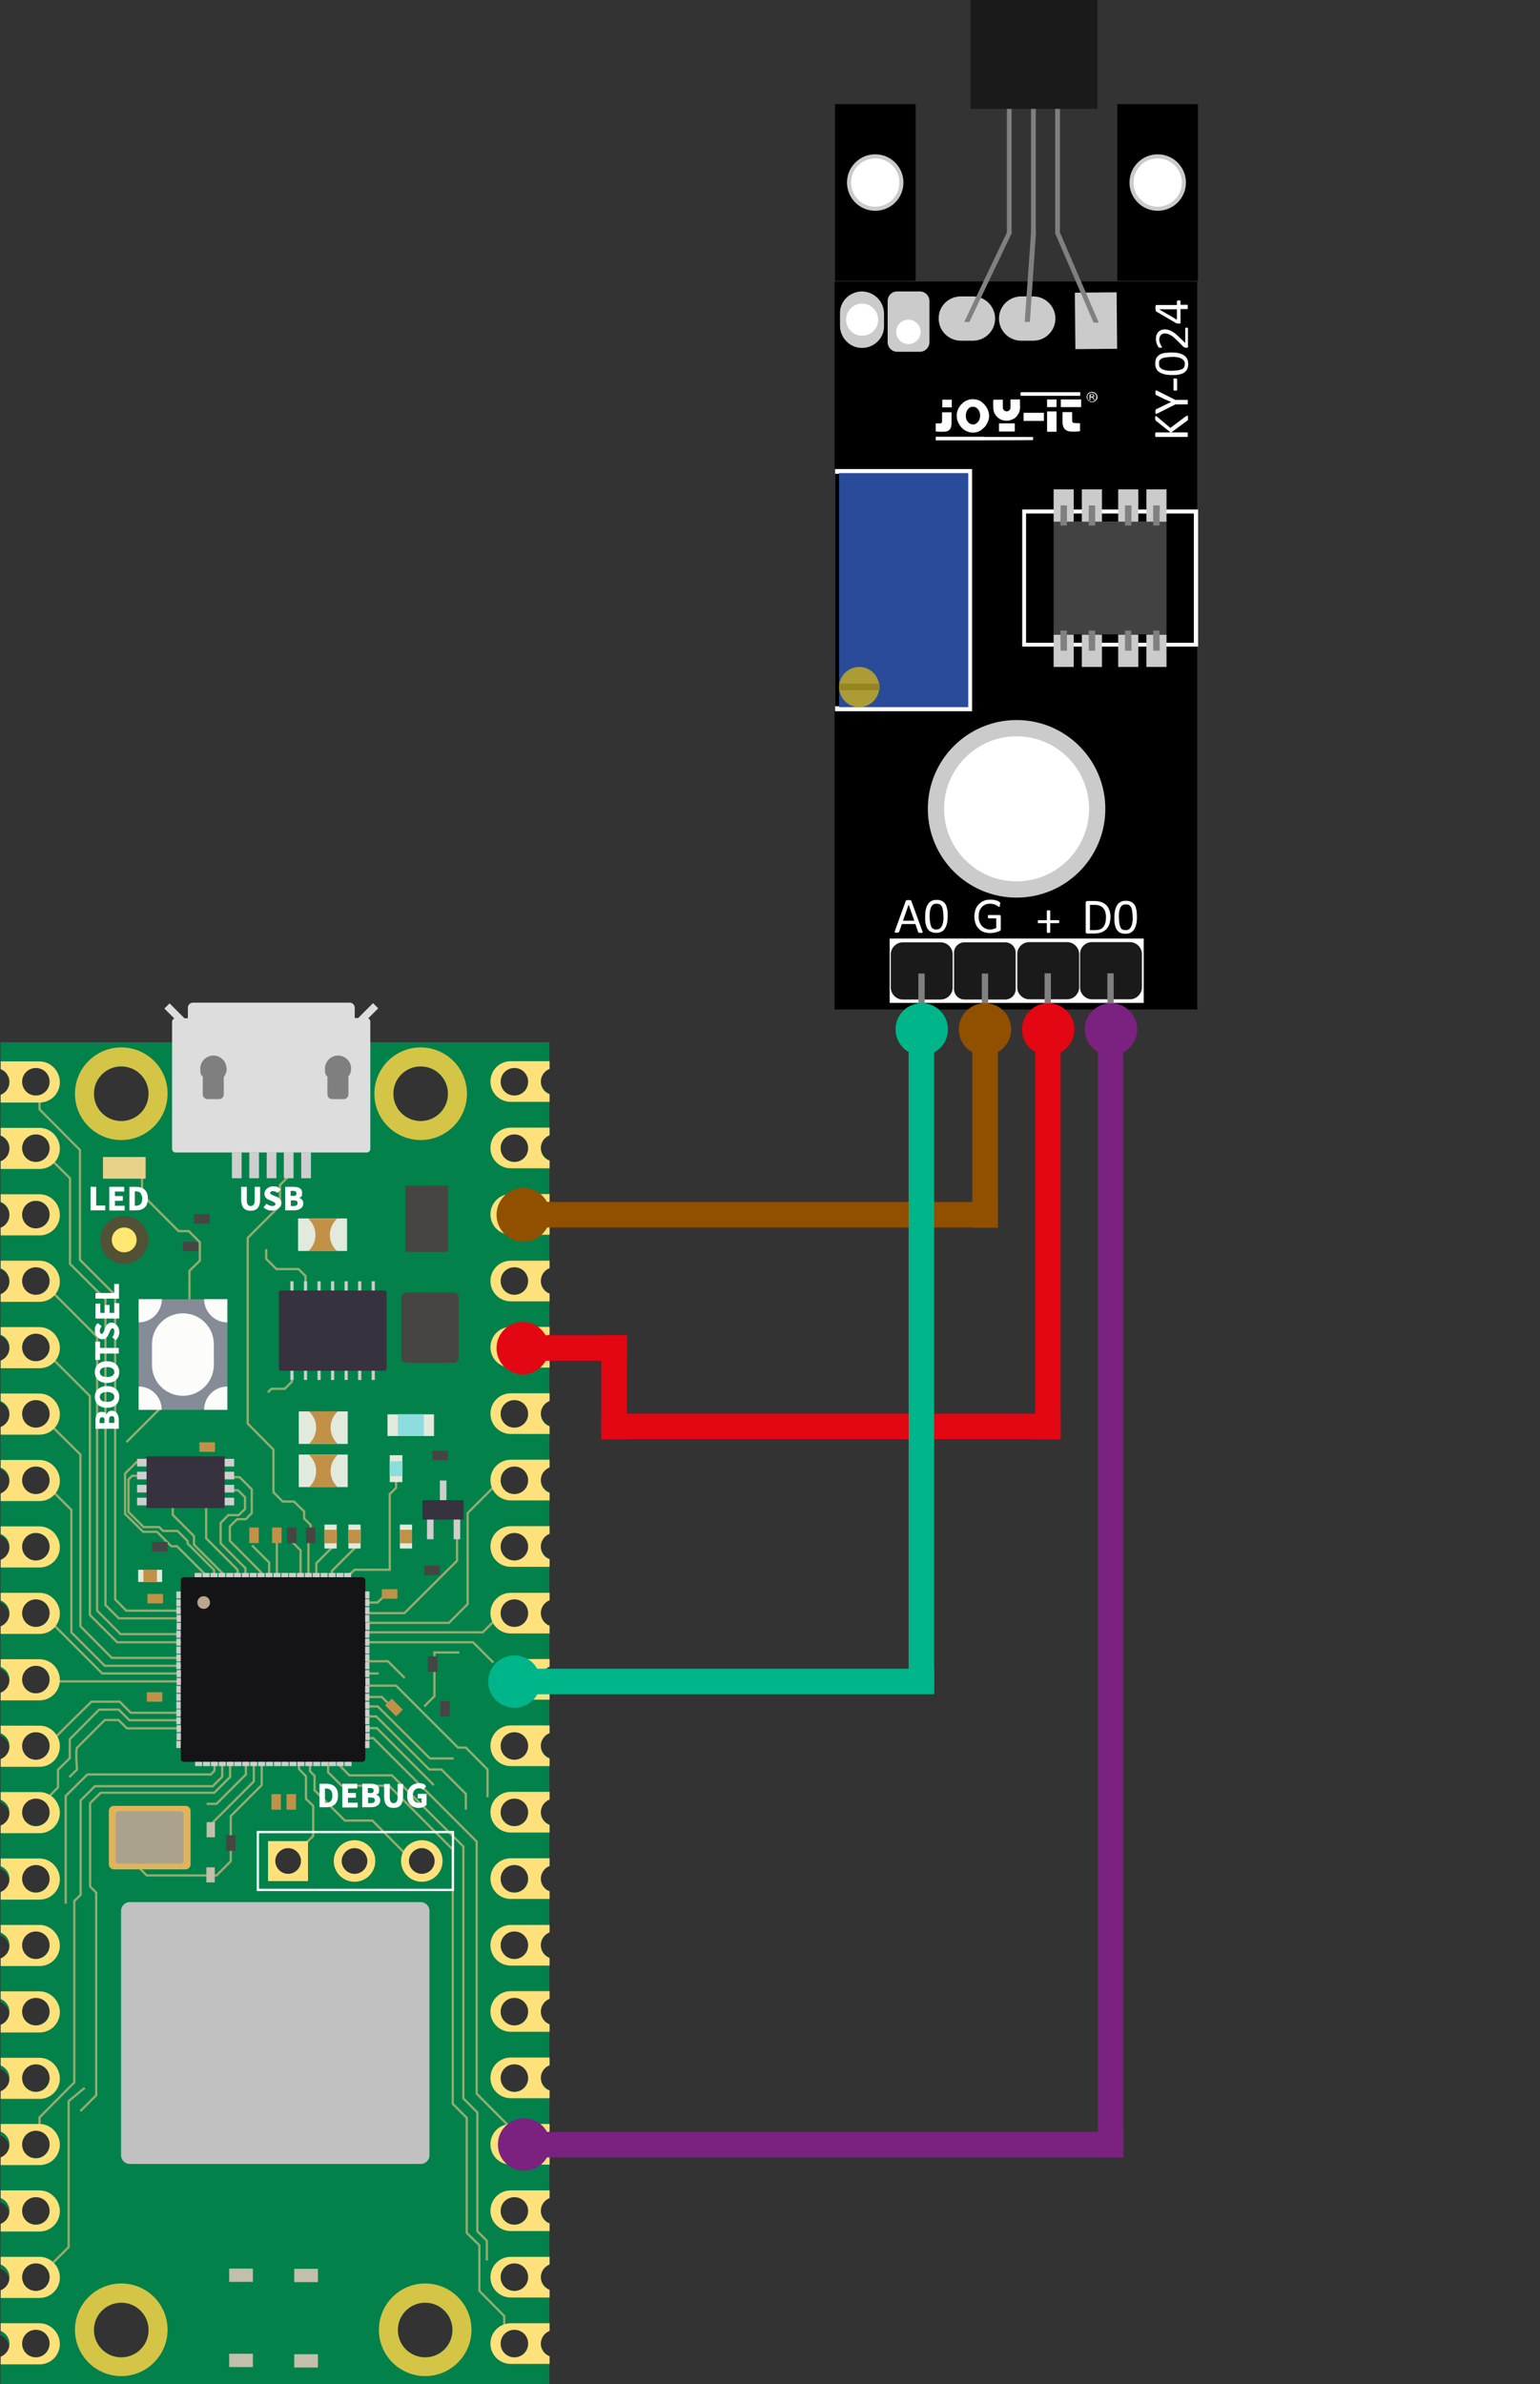 <?xml version="1.0" encoding="UTF-8"?>
<svg xmlns="http://www.w3.org/2000/svg" version="1.1" viewBox="0 0 682 1055.2">
  <rect x="0" y="0" width="682" height="1055.2" fill="#333333" stroke="none"/>
  <defs>
    <style>
      .cls-1 {
        fill: #02814b;
      }

      .cls-2 {
        fill: #868c97;
      }

      .cls-3 {
        stroke: #fff;
      }

      .cls-3, .cls-4 {
        fill: none;
        stroke-miterlimit: 10;
      }

      .cls-5 {
        fill: #c2bfab;
      }

      .cls-6 {
        fill: #e8d28a;
      }

      .cls-7 {
        fill: #8dddde;
      }

      .cls-8 {
        fill: #cecece;
      }

      .cls-9 {
        fill: #c1c1c1;
      }

      .cls-10 {
        fill: #b9a68f;
      }

      .cls-11 {
        fill: #141316;
      }

      .cls-12 {
        fill: #e2eade;
      }

      .cls-13, .cls-14, .cls-15 {
        isolation: isolate;
      }

      .cls-16 {
        fill: #474544;
      }

      .cls-17 {
        fill: #ddd;
      }

      .cls-18 {
        fill: #fee86f;
      }

      .cls-14, .cls-15 {
        opacity: 1;
      }

      .cls-14, .cls-19 {
        fill: #1a1a1a;
      }

      .cls-20 {
        fill: #914f00;
      }

      .cls-21 {
        fill: #fff;
      }

      .cls-22 {
        fill: #cccbcb;
      }

      .cls-23 {
        fill: #c29148;
      }

      .cls-24 {
        fill: #e30613;
      }

      .cls-25 {
        fill: #e0b45b;
      }

      .cls-26 {
        fill: #d4c547;
      }

      .cls-27 {
        fill: #00b589;
      }

      .cls-28 {
        fill: #7b217f;
      }

      .cls-29 {
        fill: #fcfcfa;
      }

      .cls-30 {
        fill: #424242;
      }

      .cls-15 {
        fill: gray;
      }

      .cls-31 {
        fill: #7f7f7f;
      }

      .cls-32 {
        fill: #525035;
      }

      .cls-33 {
        fill: #ffe17b;
      }

      .cls-34 {
        fill: #2a4b9a;
      }

      .cls-35 {
        fill: #aba28e;
      }

      .cls-36 {
        fill: #ab9c38;
      }

      .cls-4 {
        stroke: #95ac6e;
      }

      .cls-37 {
        fill: #96841f;
      }

      .cls-38 {
        fill: #36323e;
      }
    </style>
  </defs>
  <!-- Generator: Adobe Illustrator 28.7.0, SVG Export Plug-In . SVG Version: 1.2.0 Build 136)  -->
  <g>
    <g id="svg4098">
      <g>
        <path class="cls-1" d="M243.3,473.2v-11.9H.2v11.9c2.3.9,3.9,3.1,3.9,5.7s-1.6,4.8-3.9,5.7v18.1c2.3.9,3.9,3.1,3.9,5.7s-1.6,4.8-3.9,5.7v18.1c2.3.9,3.9,3.1,3.9,5.7s-1.6,4.8-3.9,5.7v18.1c2.3.9,3.9,3.1,3.9,5.7s-1.6,4.8-3.9,5.7v18.1c2.3.9,3.9,3.1,3.9,5.7s-1.6,4.8-3.9,5.7v18.1c2.3.9,3.9,3.1,3.9,5.7s-1.6,4.8-3.9,5.7v18.1c2.3.9,3.9,3.1,3.9,5.7s-1.6,4.8-3.9,5.7v18.1c2.3.9,3.9,3.1,3.9,5.7s-1.6,4.8-3.9,5.7v18.1c2.3.9,3.9,3.1,3.9,5.7s-1.6,4.8-3.9,5.7v18.1c2.3.9,3.9,3.1,3.9,5.7s-1.6,4.8-3.9,5.7v18.1c2.3.9,3.9,3.1,3.9,5.7s-1.6,4.8-3.9,5.7v18.1c2.3.9,3.9,3.1,3.9,5.7s-1.6,4.8-3.9,5.7v18.1c2.3.9,3.9,3.1,3.9,5.7s-1.6,4.8-3.9,5.7v18.1c2.3.9,3.9,3.1,3.9,5.7s-1.6,4.8-3.9,5.7v18.1c2.3.9,3.9,3.1,3.9,5.7s-1.6,4.8-3.9,5.7v18.1c2.3.9,3.9,3.1,3.9,5.7s-1.6,4.8-3.9,5.7v18.1c2.3.9,3.9,3.1,3.9,5.7s-1.6,4.8-3.9,5.7v18.1c2.3.9,3.9,3.1,3.9,5.7s-1.6,4.8-3.9,5.7v18c2.3.9,3.9,3.1,3.9,5.7s-1.6,4.8-3.9,5.7v18.1c2.3.9,3.9,3.1,3.9,5.7s-1.6,4.8-3.9,5.7v11.9h243.1v-13.9c-2.2-.9-3.8-3.1-3.8-5.7s1.6-4.8,3.8-5.7v-18.1c-2.2-.9-3.8-3.1-3.8-5.7s1.6-4.8,3.8-5.7v-18.1c-2.2-.9-3.8-3.1-3.8-5.7s1.6-4.8,3.8-5.7v-18.1c-2.2-.9-3.8-3.1-3.8-5.7s1.6-4.8,3.8-5.7v-18.1c-2.2-.9-3.8-3.1-3.8-5.7s1.6-4.8,3.8-5.7v-17.6c-2.2-.9-3.8-3.1-3.8-5.7s1.6-4.8,3.8-5.7v-18.1c-2.2-.9-3.8-3.1-3.8-5.7s1.6-4.8,3.8-5.7v-18.1c-2.2-.9-3.8-3.1-3.8-5.7s1.6-4.8,3.8-5.7v-18.1c-2.2-.9-3.8-3.1-3.8-5.7s1.6-4.8,3.8-5.7v-18.1c-2.2-.9-3.8-3.1-3.8-5.7s1.6-4.8,3.8-5.7v-17.6c-2.2-.9-3.8-3.1-3.8-5.7s1.6-4.8,3.8-5.7v-18.1c-2.2-.9-3.8-3.1-3.8-5.7s1.6-4.8,3.8-5.7v-18.1c-2.2-.9-3.8-3.1-3.8-5.7s1.6-4.8,3.8-5.7v-18.1c-2.2-.9-3.8-3.1-3.8-5.7s1.6-4.8,3.8-5.7v-18.1c-2.2-.9-3.8-3.1-3.8-5.7s1.6-4.8,3.8-5.7v-17.6c-2.2-.9-3.8-3.1-3.8-5.7s1.6-4.8,3.8-5.7v-18.1c-2.2-.9-3.8-3.1-3.8-5.7s1.6-4.8,3.8-5.7v-18.1c-2.2-.9-3.8-3.1-3.8-5.7s1.6-4.8,3.8-5.7v-18.1c-2.2-.9-3.8-3.1-3.8-5.7s1.6-4.8,3.8-5.7v-18.1c-2.2-.9-3.8-3.1-3.8-5.7s1.6-4.2,3.8-5.1ZM15.8,1043.4c-3.4,0-6.1-2.7-6.1-6.1s2.7-6.1,6.1-6.1,6.1,2.7,6.1,6.1c0,3.4-2.7,6.1-6.1,6.1ZM15.8,1014c-3.4,0-6.1-2.7-6.1-6.1s2.7-6.1,6.1-6.1,6.1,2.7,6.1,6.1-2.7,6.1-6.1,6.1ZM15.8,984.6c-3.4,0-6.1-2.7-6.1-6.1s2.7-6.1,6.1-6.1,6.1,2.7,6.1,6.1-2.7,6.1-6.1,6.1ZM15.8,955.2c-3.4,0-6.1-2.7-6.1-6.1s2.7-6.1,6.1-6.1,6.1,2.7,6.1,6.1-2.7,6.1-6.1,6.1ZM15.8,925.8c-3.4,0-6.1-2.7-6.1-6.1s2.7-6.1,6.1-6.1,6.1,2.7,6.1,6.1-2.7,6.1-6.1,6.1ZM15.8,896.4c-3.4,0-6.1-2.7-6.1-6.1s2.7-6.1,6.1-6.1,6.1,2.7,6.1,6.1-2.7,6.1-6.1,6.1ZM15.8,867c-3.4,0-6.1-2.7-6.1-6.1s2.7-6.1,6.1-6.1,6.1,2.7,6.1,6.1-2.7,6.1-6.1,6.1ZM15.8,837.6c-3.4,0-6.1-2.7-6.1-6.1s2.7-6.1,6.1-6.1,6.1,2.7,6.1,6.1-2.7,6.1-6.1,6.1ZM15.8,808.2c-3.4,0-6.1-2.7-6.1-6.1s2.7-6.1,6.1-6.1,6.1,2.7,6.1,6.1-2.7,6.1-6.1,6.1ZM15.8,778.9c-3.4,0-6.1-2.7-6.1-6.1s2.7-6.1,6.1-6.1,6.1,2.7,6.1,6.1-2.7,6.1-6.1,6.1ZM15.8,749.5c-3.4,0-6.1-2.7-6.1-6.1s2.7-6.1,6.1-6.1,6.1,2.7,6.1,6.1-2.7,6.1-6.1,6.1ZM15.8,720.1c-3.4,0-6.1-2.7-6.1-6.1s2.7-6.1,6.1-6.1,6.1,2.7,6.1,6.1-2.7,6.1-6.1,6.1ZM15.8,690.7c-3.4,0-6.1-2.7-6.1-6.1s2.7-6.1,6.1-6.1,6.1,2.7,6.1,6.1-2.7,6.1-6.1,6.1ZM15.8,661.3c-3.4,0-6.1-2.7-6.1-6.1s2.7-6.1,6.1-6.1,6.1,2.7,6.1,6.1-2.7,6.1-6.1,6.1ZM15.8,631.9c-3.4,0-6.1-2.7-6.1-6.1s2.7-6.1,6.1-6.1,6.1,2.7,6.1,6.1-2.7,6.1-6.1,6.1ZM15.8,602.5c-3.4,0-6.1-2.7-6.1-6.1s2.7-6.1,6.1-6.1,6.1,2.7,6.1,6.1-2.7,6.1-6.1,6.1ZM15.8,573.1c-3.4,0-6.1-2.7-6.1-6.1s2.7-6.1,6.1-6.1,6.1,2.7,6.1,6.1-2.7,6.1-6.1,6.1ZM15.8,543.7c-3.4,0-6.1-2.7-6.1-6.1s2.7-6.1,6.1-6.1,6.1,2.7,6.1,6.1-2.7,6.1-6.1,6.1ZM15.8,514.3c-3.4,0-6.1-2.7-6.1-6.1s2.7-6.1,6.1-6.1,6.1,2.7,6.1,6.1-2.7,6.1-6.1,6.1ZM15.8,484.9c-3.4,0-6.1-2.7-6.1-6.1s2.7-6.1,6.1-6.1,6.1,2.7,6.1,6.1-2.7,6.1-6.1,6.1ZM53.7,1043.4c-6.7,0-12.1-5.4-12.1-12.1s5.4-12.1,12.1-12.1,12.1,5.4,12.1,12.1-5.4,12.1-12.1,12.1ZM53.7,496.2c-6.7,0-12.1-5.4-12.1-12.1s5.4-12.1,12.1-12.1,12.1,5.4,12.1,12.1c0,6.7-5.4,12.1-12.1,12.1ZM127.6,829.4c-3.1,0-5.7-2.6-5.7-5.7s2.6-5.7,5.7-5.7,5.7,2.6,5.7,5.7-2.6,5.7-5.7,5.7ZM157,829.4c-3.1,0-5.7-2.6-5.7-5.7s2.6-5.7,5.7-5.7,5.7,2.6,5.7,5.7-2.5,5.7-5.7,5.7ZM186.2,472c6.7,0,12.1,5.4,12.1,12.1s-5.4,12.1-12.1,12.1-12.1-5.4-12.1-12.1c0-6.7,5.5-12.1,12.1-12.1ZM192.5,823.7c0,3.1-2.6,5.7-5.7,5.7s-5.7-2.6-5.7-5.7,2.6-5.7,5.7-5.7,5.7,2.6,5.7,5.7ZM188.2,1043.4c-6.7,0-12.1-5.4-12.1-12.1s5.4-12.1,12.1-12.1,12.1,5.4,12.1,12.1-5.4,12.1-12.1,12.1ZM227.8,1043.4c-3.4,0-6.1-2.7-6.1-6.1s2.7-6.1,6.1-6.1,6.1,2.7,6.1,6.1c0,3.4-2.7,6.1-6.1,6.1ZM227.8,1014c-3.4,0-6.1-2.7-6.1-6.1s2.7-6.1,6.1-6.1,6.1,2.7,6.1,6.1-2.7,6.1-6.1,6.1ZM227.8,984.6c-3.4,0-6.1-2.7-6.1-6.1s2.7-6.1,6.1-6.1,6.1,2.7,6.1,6.1-2.7,6.1-6.1,6.1ZM227.8,955.2c-3.4,0-6.1-2.7-6.1-6.1s2.7-6.1,6.1-6.1,6.1,2.7,6.1,6.1-2.7,6.1-6.1,6.1ZM227.8,925.8c-3.4,0-6.1-2.7-6.1-6.1s2.7-6.1,6.1-6.1,6.1,2.7,6.1,6.1-2.7,6.1-6.1,6.1ZM227.8,896.4c-3.4,0-6.1-2.7-6.1-6.1s2.7-6.1,6.1-6.1,6.1,2.7,6.1,6.1-2.7,6.1-6.1,6.1ZM227.8,867c-3.4,0-6.1-2.7-6.1-6.1s2.7-6.1,6.1-6.1,6.1,2.7,6.1,6.1-2.7,6.1-6.1,6.1ZM227.8,837.6c-3.4,0-6.1-2.7-6.1-6.1s2.7-6.1,6.1-6.1,6.1,2.7,6.1,6.1-2.7,6.1-6.1,6.1ZM227.8,808.2c-3.4,0-6.1-2.7-6.1-6.1s2.7-6.1,6.1-6.1,6.1,2.7,6.1,6.1-2.7,6.1-6.1,6.1ZM227.8,778.9c-3.4,0-6.1-2.7-6.1-6.1s2.7-6.1,6.1-6.1,6.1,2.7,6.1,6.1-2.7,6.1-6.1,6.1ZM227.8,749.5c-3.4,0-6.1-2.7-6.1-6.1s2.7-6.1,6.1-6.1,6.1,2.7,6.1,6.1-2.7,6.1-6.1,6.1ZM227.8,720.1c-3.4,0-6.1-2.7-6.1-6.1s2.7-6.1,6.1-6.1,6.1,2.7,6.1,6.1-2.7,6.1-6.1,6.1ZM227.8,690.7c-3.4,0-6.1-2.7-6.1-6.1s2.7-6.1,6.1-6.1,6.1,2.7,6.1,6.1-2.7,6.1-6.1,6.1ZM227.8,661.3c-3.4,0-6.1-2.7-6.1-6.1s2.7-6.1,6.1-6.1,6.1,2.7,6.1,6.1-2.7,6.1-6.1,6.1ZM227.8,631.9c-3.4,0-6.1-2.7-6.1-6.1s2.7-6.1,6.1-6.1,6.1,2.7,6.1,6.1-2.7,6.1-6.1,6.1ZM227.8,602.5c-3.4,0-6.1-2.7-6.1-6.1s2.7-6.1,6.1-6.1,6.1,2.7,6.1,6.1-2.7,6.1-6.1,6.1ZM227.8,573.1c-3.4,0-6.1-2.7-6.1-6.1s2.7-6.1,6.1-6.1,6.1,2.7,6.1,6.1-2.7,6.1-6.1,6.1ZM227.8,543.7c-3.4,0-6.1-2.7-6.1-6.1s2.7-6.1,6.1-6.1,6.1,2.7,6.1,6.1-2.7,6.1-6.1,6.1ZM227.8,514.3c-3.4,0-6.1-2.7-6.1-6.1s2.7-6.1,6.1-6.1,6.1,2.7,6.1,6.1-2.7,6.1-6.1,6.1ZM227.8,484.9c-3.4,0-6.1-2.7-6.1-6.1s2.7-6.1,6.1-6.1,6.1,2.7,6.1,6.1-2.7,6.1-6.1,6.1Z"/>
        <path class="cls-26" d="M53.7,463.6c-11.3,0-20.5,9.2-20.5,20.5s9.2,20.5,20.5,20.5,20.5-9.2,20.5-20.5c.1-11.3-9.1-20.5-20.5-20.5ZM53.7,496.2c-6.7,0-12.1-5.4-12.1-12.1s5.4-12.1,12.1-12.1,12.1,5.4,12.1,12.1c0,6.7-5.4,12.1-12.1,12.1Z"/>
        <path class="cls-26" d="M186.3,463.6c-11.3,0-20.5,9.2-20.5,20.5s9.2,20.5,20.5,20.5,20.5-9.2,20.5-20.5-9.2-20.5-20.5-20.5ZM186.3,496.2c-6.7,0-12.1-5.4-12.1-12.1s5.4-12.1,12.1-12.1,12.1,5.4,12.1,12.1c0,6.7-5.4,12.1-12.1,12.1Z"/>
        <path class="cls-26" d="M53.7,1010.7c-11.3,0-20.5,9.2-20.5,20.5s9.2,20.5,20.5,20.5,20.5-9.2,20.5-20.5-9.1-20.5-20.5-20.5ZM53.7,1043.4c-6.7,0-12.1-5.4-12.1-12.1s5.4-12.1,12.1-12.1,12.1,5.4,12.1,12.1-5.4,12.1-12.1,12.1Z"/>
        <path class="cls-26" d="M188.3,1010.7c-11.3,0-20.5,9.2-20.5,20.5s9.2,20.5,20.5,20.5,20.5-9.2,20.5-20.5-9.2-20.5-20.5-20.5ZM188.3,1043.4c-6.7,0-12.1-5.4-12.1-12.1s5.4-12.1,12.1-12.1,12.1,5.4,12.1,12.1-5.4,12.1-12.1,12.1Z"/>
        <circle class="cls-32" cx="55" cy="548.8" r="10.6"/>
        <circle class="cls-18" cx="55" cy="548.8" r="5.5"/>
        <path class="cls-33" d="M17.5,528.6H.3v3.4c2.3.9,3.9,3.1,3.9,5.7s-1.6,4.8-3.9,5.7v3.4h17.2c5,0,9-4,9-9h0c0-5.2-4.1-9.2-9-9.2ZM15.9,543.7c-3.4,0-6.1-2.7-6.1-6.1s2.7-6.1,6.1-6.1,6.1,2.7,6.1,6.1-2.8,6.1-6.1,6.1Z"/>
        <path class="cls-33" d="M17.5,675.6H.3v3.4c2.3.9,3.9,3.1,3.9,5.7s-1.6,4.8-3.9,5.7v3.4h17.2c5,0,9-4,9-9s-4.1-9.2-9-9.2ZM15.9,690.7c-3.4,0-6.1-2.7-6.1-6.1s2.7-6.1,6.1-6.1,6.1,2.7,6.1,6.1-2.8,6.1-6.1,6.1Z"/>
        <path class="cls-33" d="M17.5,822.6H.3v3.4c2.3.9,3.9,3.1,3.9,5.7s-1.6,4.8-3.9,5.7v3.4h17.2c5,0,9-4,9-9s-4.1-9.2-9-9.2ZM15.9,837.7c-3.4,0-6.1-2.7-6.1-6.1s2.7-6.1,6.1-6.1,6.1,2.7,6.1,6.1-2.8,6.1-6.1,6.1Z"/>
        <path class="cls-33" d="M17.5,852H.3v3.4c2.3.9,3.9,3.1,3.9,5.7s-1.6,4.8-3.9,5.7v3.4h17.2c5,0,9-4,9-9s-4.1-9.2-9-9.2ZM15.9,867.1c-3.4,0-6.1-2.7-6.1-6.1s2.7-6.1,6.1-6.1,6.1,2.7,6.1,6.1-2.8,6.1-6.1,6.1Z"/>
        <path class="cls-33" d="M17.5,881.4H.3v3.4c2.3.9,3.9,3.1,3.9,5.7s-1.6,4.8-3.9,5.7v3.4h17.2c5,0,9-4,9-9s-4.1-9.2-9-9.2ZM15.9,896.5c-3.4,0-6.1-2.7-6.1-6.1s2.7-6.1,6.1-6.1,6.1,2.7,6.1,6.1-2.8,6.1-6.1,6.1Z"/>
        <path class="cls-33" d="M17.5,910.8H.3v3.4c2.3.9,3.9,3.1,3.9,5.7s-1.6,4.8-3.9,5.7v3.4h17.2c5,0,9-4,9-9s-4.1-9.2-9-9.2ZM15.9,925.9c-3.4,0-6.1-2.7-6.1-6.1s2.7-6.1,6.1-6.1,6.1,2.7,6.1,6.1-2.8,6.1-6.1,6.1Z"/>
        <path class="cls-33" d="M17.5,969.5H.3v3.4c2.3.9,3.9,3.1,3.9,5.7s-1.6,4.8-3.9,5.7v3.4h17.2c5,0,9-4,9-9h0c0-5.1-4.1-9.2-9-9.2ZM15.9,984.7c-3.4,0-6.1-2.7-6.1-6.1s2.7-6.1,6.1-6.1,6.1,2.7,6.1,6.1-2.8,6.1-6.1,6.1Z"/>
        <path class="cls-33" d="M17.5,998.9H.3v3.4c2.3.9,3.9,3.1,3.9,5.7s-1.6,4.8-3.9,5.7v3.4h17.2c5,0,9-4,9-9h0c0-5.1-4.1-9.2-9-9.2ZM15.9,1014c-3.4,0-6.1-2.7-6.1-6.1s2.7-6.1,6.1-6.1,6.1,2.7,6.1,6.1-2.8,6.1-6.1,6.1Z"/>
        <path class="cls-33" d="M17.5,1028.3H.3v3.4c2.3.9,3.9,3.1,3.9,5.7s-1.6,4.8-3.9,5.7v3.4h17.2c5,0,9-4,9-9s-4.1-9.2-9-9.2ZM15.9,1043.4c-3.4,0-6.1-2.7-6.1-6.1s2.7-6.1,6.1-6.1,6.1,2.7,6.1,6.1c-.1,3.4-2.8,6.1-6.1,6.1Z"/>
        <path class="cls-33" d="M239.5,478.8c0-2.6,1.6-4.8,3.9-5.7v-3.4h-17.2c-5,0-9,4-9,9s4,9,9,9h17.2v-3.4c-2.2-.7-3.9-2.9-3.9-5.5ZM227.8,484.9c-3.4,0-6.1-2.7-6.1-6.1s2.7-6.1,6.1-6.1,6.1,2.7,6.1,6.1-2.7,6.1-6.1,6.1Z"/>
        <path class="cls-33" d="M239.5,508.2c0-2.6,1.6-4.8,3.9-5.7v-3.4h-17.2c-5,0-9,4-9,9h0c0,5,4,9,9,9h17.2v-3.4c-2.2-.7-3.9-2.9-3.9-5.5ZM227.8,514.3c-3.4,0-6.1-2.7-6.1-6.1s2.7-6.1,6.1-6.1,6.1,2.7,6.1,6.1-2.7,6.1-6.1,6.1Z"/>
        <path class="cls-33" d="M239.5,537.6c0-2.6,1.6-4.8,3.9-5.7v-3.4h-17.2c-5,0-9,4-9,9h0c0,5,4,9,9,9h17.2v-3.4c-2.2-.7-3.9-2.9-3.9-5.5ZM227.8,543.7c-3.4,0-6.1-2.7-6.1-6.1s2.7-6.1,6.1-6.1,6.1,2.7,6.1,6.1-2.7,6.1-6.1,6.1Z"/>
        <path class="cls-33" d="M239.5,567c0-2.6,1.6-4.8,3.9-5.7v-3.3h-17.2c-5,0-9,4-9,9s4,9,9,9h17.2v-3.4c-2.2-.8-3.9-3-3.9-5.6ZM227.8,573.1c-3.4,0-6.1-2.7-6.1-6.1s2.7-6.1,6.1-6.1,6.1,2.7,6.1,6.1-2.7,6.1-6.1,6.1Z"/>
        <path class="cls-33" d="M239.5,596.4c0-2.6,1.6-4.8,3.9-5.7v-3.4h-17.2c-5,0-9,4-9,9s4,9,9,9h17.2v-3.4c-2.2-.7-3.9-2.9-3.9-5.5ZM227.8,602.5c-3.4,0-6.1-2.7-6.1-6.1s2.7-6.1,6.1-6.1,6.1,2.7,6.1,6.1-2.7,6.1-6.1,6.1Z"/>
        <path class="cls-33" d="M239.5,625.8c0-2.6,1.6-4.8,3.9-5.7v-3.4h-17.2c-5,0-9,4-9,9s4,9,9,9h17.2v-3.4c-2.2-.7-3.9-2.9-3.9-5.5ZM227.8,631.9c-3.4,0-6.1-2.7-6.1-6.1s2.7-6.1,6.1-6.1,6.1,2.7,6.1,6.1-2.7,6.1-6.1,6.1Z"/>
        <path class="cls-33" d="M239.5,684.6c0-2.6,1.6-4.8,3.9-5.7v-3.4h-17.2c-5,0-9,4-9,9s4,9,9,9h17.2v-3.4c-2.2-.7-3.9-2.9-3.9-5.5ZM227.8,690.7c-3.4,0-6.1-2.7-6.1-6.1s2.7-6.1,6.1-6.1,6.1,2.7,6.1,6.1-2.7,6.1-6.1,6.1Z"/>
        <path class="cls-33" d="M239.5,743.4c0-2.6,1.6-4.8,3.9-5.7v-3.4h-17.2c-5,0-9,4-9,9h0c0,5,4,9,9,9h17.2v-3.4c-2.2-.7-3.9-2.9-3.9-5.5ZM227.8,749.5c-3.4,0-6.1-2.7-6.1-6.1s2.7-6.1,6.1-6.1,6.1,2.7,6.1,6.1-2.7,6.1-6.1,6.1Z"/>
        <path class="cls-33" d="M239.5,772.8c0-2.6,1.6-4.8,3.9-5.7v-3.4h-17.2c-5,0-9,4-9,9h0c0,5,4,9,9,9h17.2v-3.4c-2.2-.7-3.9-2.9-3.9-5.5ZM227.8,778.9c-3.4,0-6.1-2.7-6.1-6.1s2.7-6.1,6.1-6.1,6.1,2.7,6.1,6.1-2.7,6.1-6.1,6.1Z"/>
        <path class="cls-33" d="M239.5,802.2c0-2.6,1.6-4.8,3.9-5.7v-3.4h-17.2c-5,0-9,4-9,9s4,9,9,9h17.2v-3.4c-2.2-.7-3.9-2.9-3.9-5.5ZM227.8,808.3c-3.4,0-6.1-2.7-6.1-6.1s2.7-6.1,6.1-6.1,6.1,2.7,6.1,6.1-2.7,6.1-6.1,6.1Z"/>
        <path class="cls-33" d="M239.5,831.6c0-2.6,1.6-4.8,3.9-5.7v-3.4h-17.2c-5,0-9,4-9,9s4,9,9,9h17.2v-3.4c-2.2-.7-3.9-2.9-3.9-5.5ZM227.8,837.7c-3.4,0-6.1-2.7-6.1-6.1s2.7-6.1,6.1-6.1,6.1,2.7,6.1,6.1-2.7,6.1-6.1,6.1Z"/>
        <path class="cls-33" d="M239.5,861c0-2.6,1.6-4.8,3.9-5.7v-3.3h-17.2c-5,0-9,4-9,9s4,9,9,9h17.2v-3.4c-2.2-.8-3.9-3-3.9-5.6ZM227.8,867.1c-3.4,0-6.1-2.7-6.1-6.1s2.7-6.1,6.1-6.1,6.1,2.7,6.1,6.1-2.7,6.1-6.1,6.1Z"/>
        <path class="cls-33" d="M239.5,890.4c0-2.6,1.6-4.8,3.9-5.7v-3.4h-17.2c-5,0-9,4-9,9s4,9,9,9h17.2v-3.3c-2.2-.8-3.9-3-3.9-5.6ZM227.8,896.5c-3.4,0-6.1-2.7-6.1-6.1s2.7-6.1,6.1-6.1,6.1,2.7,6.1,6.1-2.7,6.1-6.1,6.1Z"/>
        <path class="cls-33" d="M239.5,919.8c0-2.6,1.6-4.8,3.9-5.7v-3.4h-17.2c-5,0-9,4-9,9s4,9,9,9h17.2v-3.4c-2.2-.7-3.9-2.9-3.9-5.5ZM227.8,925.9c-3.4,0-6.1-2.7-6.1-6.1s2.7-6.1,6.1-6.1,6.1,2.7,6.1,6.1-2.7,6.1-6.1,6.1Z"/>
        <path class="cls-33" d="M239.5,978.6c0-2.6,1.6-4.8,3.9-5.7v-3.4h-17.2c-5,0-9,4-9,9h0c0,5,4,9,9,9h17.2v-3.4c-2.2-.7-3.9-3-3.9-5.5ZM227.8,984.7c-3.4,0-6.1-2.7-6.1-6.1s2.7-6.1,6.1-6.1,6.1,2.7,6.1,6.1-2.7,6.1-6.1,6.1Z"/>
        <path class="cls-33" d="M239.5,1008c0-2.6,1.6-4.8,3.9-5.7v-3.4h-17.2c-5,0-9,4-9,9h0c0,5,4,9,9,9h17.2v-3.4c-2.2-.8-3.9-3-3.9-5.5ZM227.8,1014c-3.4,0-6.1-2.7-6.1-6.1s2.7-6.1,6.1-6.1,6.1,2.7,6.1,6.1-2.7,6.1-6.1,6.1Z"/>
        <path class="cls-17" d="M163.1,450.7l4.4-4.4-2.3-2.3-6.6,6.6h-1.5v-4.6c0-1.2-1-2.2-2.2-2.2h-69.5c-1.2,0-2.2,1-2.2,2.2v4.7h-1.5l-6.6-6.6-2.3,2.3,4.4,4.4c-.6.2-1,.8-1,1.4v56.3c0,.9.7,1.6,1.6,1.6h84.6c.9,0,1.6-.7,1.6-1.6v-56.3c0-.7-.4-1.2-.9-1.5Z"/>
        <g>
          <path class="cls-31" d="M100.3,473c0-3.2-2.6-5.8-5.8-5.8s-5.8,2.6-5.8,5.8.5,2.7,1.3,3.7h-.2v7.7c0,1.2,1,2.1,2.1,2.1h5.1c1.2,0,2.1-1,2.1-2.1v-7.7h0c.8-1,1.3-2.3,1.3-3.7Z"/>
          <path class="cls-31" d="M155.5,473c0-3.2-2.6-5.8-5.8-5.8s-5.8,2.6-5.8,5.8.5,2.7,1.3,3.7h-.2v7.7c0,1.2,1,2.1,2.1,2.1h5.1c1.2,0,2.1-1,2.1-2.1v-7.7h-.2c.9-1,1.4-2.3,1.4-3.7Z"/>
        </g>
        <path class="cls-16" d="M200.9,603.2h-21c-1.2,0-2.2-1-2.2-2.2v-26.7c0-1.2,1-2.2,2.2-2.2h21c1.2,0,2.2,1,2.2,2.2v26.7c0,1.2-1,2.2-2.2,2.2Z"/>
        <g>
          <rect class="cls-12" x="132" y="539.3" width="21.7" height="14.4"/>
          <path class="cls-23" d="M149.3,553.8c-2-1.8-3.2-4.4-3.2-7.2s1.2-5.4,3.2-7.2h-12.8c2,1.8,3.2,4.4,3.2,7.2s-1.2,5.4-3.2,7.2h12.8Z"/>
        </g>
        <g>
          <rect class="cls-12" x="132.3" y="624.7" width="21.7" height="14.4"/>
          <path class="cls-23" d="M149.6,639.1c-2-1.8-3.2-4.4-3.2-7.2s1.2-5.4,3.2-7.2h-12.8c2,1.8,3.2,4.4,3.2,7.2s-1.2,5.4-3.2,7.2h12.8Z"/>
        </g>
        <g>
          <rect class="cls-12" x="132.3" y="643.8" width="21.7" height="14.4"/>
          <path class="cls-23" d="M149.6,658.3c-2-1.8-3.2-4.4-3.2-7.2s1.2-5.4,3.2-7.2h-12.8c2,1.8,3.2,4.4,3.2,7.2s-1.2,5.4-3.2,7.2h12.8Z"/>
        </g>
        <g>
          <rect class="cls-12" x="61.2" y="694.8" width="10.6" height="5.4"/>
          <rect class="cls-23" x="63.5" y="694.8" width="6" height="5.4"/>
        </g>
        <g>
          <rect class="cls-12" x="177.1" y="674.8" width="5.4" height="10.6"/>
          <rect class="cls-23" x="177.1" y="677.1" width="5.4" height="6"/>
        </g>
        <rect class="cls-16" x="179.5" y="524.8" width="18.9" height="29.3"/>
        <g>
          <rect class="cls-12" x="171.6" y="626" width="20.6" height="9.6"/>
          <rect class="cls-7" x="176.2" y="626" width="11.5" height="9.6"/>
        </g>
        <rect class="cls-23" x="120.2" y="794.1" width="4.2" height="6.9"/>
        <rect class="cls-23" x="126.9" y="794.1" width="4.2" height="6.9"/>
        <rect class="cls-23" x="65.3" y="705.5" width="6.9" height="4.2"/>
        <rect class="cls-23" x="88.3" y="638.4" width="6.9" height="4.2"/>
        <rect class="cls-23" x="65" y="749" width="6.9" height="4.2"/>
        <rect class="cls-16" x="195" y="752.9" width="4.2" height="6.9"/>
        <rect class="cls-16" x="187.9" y="693" width="6.9" height="4.2"/>
        <rect class="cls-16" x="85.9" y="537.4" width="6.9" height="4.2"/>
        <rect class="cls-16" x="81" y="549.6" width="6.9" height="4.2"/>
        <rect class="cls-16" x="191.5" y="642.1" width="6.9" height="4.2"/>
        <path class="cls-9" d="M186.3,957.8H57.5c-2.1,0-3.9-1.7-3.9-3.9v-108.1c0-2.1,1.7-3.9,3.9-3.9h128.8c2.1,0,3.9,1.7,3.9,3.9v108.1c0,2.2-1.7,3.9-3.9,3.9Z"/>
        <rect class="cls-5" x="101.5" y="1004.1" width="10.5" height="5.9"/>
        <rect class="cls-5" x="130.3" y="1004.2" width="10.5" height="5.9"/>
        <rect class="cls-5" x="101.5" y="1041.8" width="10.5" height="5.9"/>
        <rect class="cls-5" x="130.3" y="1042" width="10.5" height="5.9"/>
        <polyline class="cls-4" points="17.5 486.6 17.5 491 35.4 509 35.4 557.6 51 573.2 51 707.9 55.9 712.9 91.2 712.9"/>
        <polyline class="cls-4" points="22.9 513.5 31 521.5 31 559.4 46.7 575.1 46.7 710.4 52.6 716.3 91 716.3"/>
        <polyline class="cls-4" points="23.2 571.9 43 591.7 43 712.9 53.4 723.3 95 723.3"/>
        <polyline class="cls-4" points="23.2 601.3 39.8 617.9 39.8 714.8 51.9 726.9 95.1 726.9"/>
        <polyline class="cls-4" points="23.2 631.5 35.6 643.8 35.6 719.8 49.5 733.8 93.4 733.8"/>
        <polyline class="cls-4" points="22.9 659.6 31.6 668.3 31.6 722.5 46.4 737.3 96.1 737.3"/>
        <polyline class="cls-4" points="22.9 718.3 45.3 740.7 102.7 740.7"/>
        <line class="cls-4" x1="23.7" y1="744.2" x2="98.8" y2="744.2"/>
        <path class="cls-4" d="M23.2,770.5c.1-.6,17.3-17.3,17.3-17.3h12.5l4.9,4.9h45.7"/>
        <polyline class="cls-4" points="20.4 796.5 25.7 791.1 25.7 783.3 30.9 778.2 30.9 769.8 43.9 756.7 52.6 756.7 57.3 761.4 95.3 761.4"/>
        <path class="cls-4" d="M30.7,786.6l3.4-3.4s-.7-8.9,0-9.6c.7-.7,6-6,6-6l6.3-6.3h6.1l3.7,3.7h35.1"/>
        <polyline class="cls-4" points="29.1 842.6 29.1 794.9 38.7 785.4 93.4 785.4 95 783.7 95 774.1"/>
        <polyline class="cls-4" points="17.5 940.8 17.5 937.2 32.9 921.7 32.9 841.4 35.7 838.7 35.7 796.9 42 790.6 94.2 790.6 98.4 786.4 98.4 779"/>
        <path class="cls-4" d="M35.7,824.4"/>
        <path class="cls-4" d="M35.7,839.6"/>
        <polyline class="cls-4" points="23.6 1001.4 30.4 994.6 30.4 930 37.5 924.1"/>
        <polyline class="cls-4" points="35.6 934.4 42.6 927.4 42.6 837.7 39.9 835 39.9 798.1 44.6 793.5 94.9 793.5 101.9 786.5 101.9 769.9"/>
        <polyline class="cls-4" points="108.9 776.6 108.9 785.4 95.9 798.4 91.5 798.4"/>
        <polyline class="cls-4" points="93.9 807 112.4 788.5 112.4 773.1"/>
        <polyline class="cls-4" points="115.9 778.5 115.9 790.1 102.2 803.8 102.2 823.8 95.9 830.1 65 830.1 55.5 820.6"/>
        <polyline class="cls-4" points="133.9 817.4 138.7 812.6 138.7 799.3 135.5 796.2 135.5 786.2 132.4 783 132.4 772.1"/>
        <polyline class="cls-4" points="137.3 776.2 137.3 784 139.3 786 139.3 792.4 152.7 805.8 164.9 805.8 179.1 820.1"/>
        <polyline class="cls-4" points="145.3 774 145.3 784.4 151.3 790.4 172.3 790.4 200.5 818.6 200.5 931.2 206.7 937.4 206.7 988.3 212.3 993.8 212.3 1014 223.3 1025.1 223.3 1030.4"/>
        <polyline class="cls-4" points="150.7 774.4 150.7 781.7 154.7 785.8 173.6 785.8 205.2 817.3 205.2 928.8 211.4 935 211.4 987.6 215.6 991.8 215.6 1000.5"/>
        <polyline class="cls-4" points="157.5 769.3 165.3 769.3 211.1 815.1 211.1 926.7 227.2 942.9"/>
        <polyline class="cls-4" points="157.5 764.9 166.9 764.9 192.1 790.1"/>
        <polyline class="cls-4" points="158.6 759.7 166.6 759.7 190.1 783.2 195.5 783.2 206.3 794 206.3 801"/>
        <polyline class="cls-4" points="158.2 755.3 167.3 755.3 190.4 778.3 200.9 778.3"/>
        <polyline class="cls-4" points="158.2 751.1 169.1 751.1 174.1 756.1"/>
        <polyline class="cls-4" points="158.2 746.1 175.4 746.1 202.8 773.5 206.3 773.5 215.9 783.2 215.9 795.5"/>
        <line class="cls-4" x1="158.6" y1="740.7" x2="167.7" y2="740.7"/>
        <polyline class="cls-4" points="156.4 735.3 171.8 735.3 179.2 742.7"/>
        <polyline class="cls-4" points="187.9 755.3 192.4 750.7 192.4 731.4 203.4 731.4"/>
        <polyline class="cls-4" points="158.6 726.9 209.5 726.9 218.5 735.9"/>
        <polyline class="cls-4" points="158.2 722.5 213.8 722.5 220.3 716"/>
        <polyline class="cls-4" points="157.5 718.3 198.8 718.3 207.1 710 207.1 669.7 219.6 657.2"/>
        <polyline class="cls-4" points="158.6 714 179.1 714 202.4 690.8 202.4 667.9"/>
        <polyline class="cls-4" points="159.7 709.3 167.2 709.3 171.8 704.7"/>
        <path class="cls-4" d="M147.8,704c-.2-.3,9.2-9.2,9.2-9.2h15.6v-33.5l2.8-2.8v-7.7"/>
        <path class="cls-4" d="M147,701.8v-6.5l10.3-10.3"/>
        <polyline class="cls-4" points="140.1 702.7 140.1 691.9 147.4 684.6"/>
        <line class="cls-4" x1="136.6" y1="699.7" x2="136.6" y2="682.1"/>
        <path class="cls-4" d="M133.1,701.4v-15.2l-4.2-4.2"/>
        <path class="cls-4" d="M122.6,701.1v-20.7"/>
        <path class="cls-4" d="M119.2,702.7v-11.1l-7.6-7.6"/>
        <polyline class="cls-4" points="115.6 702.3 115.6 695.9 101.8 682 101.8 675.6 105 672.4 108.9 672.4 111.5 669.7 111.5 659.2 106.1 653.8 100 653.8"/>
        <polyline class="cls-4" points="99.8 659.6 105.4 659.6 108.5 662.7 108.5 667.9 105.7 670.6 101.1 670.6 97.7 674.1 97.7 683.1 108.7 694.1 108.7 700.9"/>
        <polyline class="cls-4" points="91.3 664.1 91.3 680.9 105.2 694.8 105.2 704.3"/>
        <polyline class="cls-4" points="76.5 663.3 76.5 670.5 85.9 679.9 85.9 683.7 99 696.8 99 705.9"/>
        <path class="cls-4" d="M94.8,699.9v-5l-11.7-11.7v-1.1l-4.5-4.5h-6.4l-1.7-1.7h-6.9l-6.7-6.7v-14.4l1.6-1.6h8.8"/>
        <polyline class="cls-4" points="69.1 647.2 60.4 647.2 55.4 652.2 55.4 670.1 63.4 678 69.5 678 75.9 684.4 78.4 684.4 92.5 698.5"/>
        <line class="cls-4" x1="73.8" y1="620.5" x2="56" y2="638.3"/>
        <polyline class="cls-4" points="137.6 681.2 137.6 675 134.7 672.1 134.7 669 130.2 664.6 125.2 664.6 121.1 660.5 121.1 641.6 109.7 630.1 109.7 547.9 124 533.6 124 524.5 127.7 520.8"/>
        <path class="cls-4" d="M135.3,573.8v-9l-3.1-3.1h-9.8l-4.5-4.5v-4.3"/>
        <polyline class="cls-4" points="129.3 606.2 129.3 611.5 126.1 614.7 120.2 614.7 118.6 616.3"/>
        <polyline class="cls-4" points="62.9 519.3 62.9 528.7 79.1 544.9 83.6 544.9 88.5 549.8 88.5 558 83.9 562.5 83.9 576.1"/>
        <rect class="cls-6" x="45.6" y="512.1" width="18.9" height="9.6"/>
        <g>
          <rect class="cls-8" x="102.7" y="510" width="4.3" height="11.5"/>
          <rect class="cls-8" x="110.4" y="510" width="4.3" height="11.5"/>
          <rect class="cls-8" x="118.1" y="510" width="4.3" height="11.5"/>
          <rect class="cls-8" x="125.7" y="510" width="4.3" height="11.5"/>
          <rect class="cls-8" x="133.4" y="510" width="4.3" height="11.5"/>
        </g>
        <g>
          <path class="cls-21" d="M106.8,530.8v-5.5h2.5v5.8c0,2,.6,2.7,1.7,2.7s1.8-.7,1.8-2.7v-5.8h2.4v5.5c0,3.5-1.4,5.1-4.2,5.1s-4.2-1.6-4.2-5.1Z"/>
          <path class="cls-21" d="M116.7,534.4l1.3-1.6c.7.6,1.7,1,2.6,1s1.4-.4,1.4-.9-.6-.8-1.5-1.2l-1.3-.6c-1.1-.4-2.1-1.3-2.1-2.8s1.6-3.2,3.8-3.2,2.5.5,3.4,1.3l-1.3,1.6c-.7-.5-1.4-.8-2.1-.8s-1.3.3-1.3.8.7.8,1.6,1.2l1.3.5c1.3.5,2.1,1.4,2.1,2.8s-1.5,3.3-4,3.3c-1.5.1-2.8-.4-3.9-1.4Z"/>
          <path class="cls-21" d="M126.3,525.3h3.6c2.2,0,3.9.6,3.9,2.6s-.5,1.9-1.4,2.2h0c1.1.4,1.9,1.2,1.9,2.5,0,2.1-1.8,3.1-4.1,3.1h-3.9s0-10.4,0-10.4ZM129.8,529.4c1.1,0,1.5-.5,1.5-1.2s-.5-1.1-1.5-1.1h-1.1v2.2h1.1ZM130,533.8c1.2,0,1.8-.4,1.8-1.3s-.6-1.2-1.8-1.2h-1.2v2.5h1.2Z"/>
        </g>
        <path class="cls-38" d="M170.2,606.7h-45.7c-.5,0-1-.4-1-1v-33.5c0-.5.4-1,1-1h45.7c.5,0,1,.4,1,1v33.5c0,.6-.5,1-1,1Z"/>
        <g>
          <rect class="cls-8" x="128.6" y="567.1" width="1.4" height="4.1"/>
          <rect class="cls-8" x="134.6" y="567.1" width="1.4" height="4.1"/>
          <rect class="cls-8" x="140.6" y="567.1" width="1.4" height="4.1"/>
          <rect class="cls-8" x="146.6" y="567.1" width="1.4" height="4.1"/>
          <rect class="cls-8" x="152.6" y="567.1" width="1.4" height="4.1"/>
          <rect class="cls-8" x="158.6" y="567.1" width="1.4" height="4.1"/>
          <rect class="cls-8" x="164.6" y="567.1" width="1.4" height="4.1"/>
        </g>
        <g>
          <rect class="cls-8" x="128.6" y="606.7" width="1.4" height="4.1"/>
          <rect class="cls-8" x="134.6" y="606.7" width="1.4" height="4.1"/>
          <rect class="cls-8" x="140.6" y="606.7" width="1.4" height="4.1"/>
          <rect class="cls-8" x="146.6" y="606.7" width="1.4" height="4.1"/>
          <rect class="cls-8" x="152.6" y="606.7" width="1.4" height="4.1"/>
          <rect class="cls-8" x="158.6" y="606.7" width="1.4" height="4.1"/>
          <rect class="cls-8" x="164.6" y="606.7" width="1.4" height="4.1"/>
        </g>
        <g>
          <rect class="cls-2" x="61.4" y="575.1" width="39.3" height="48.9"/>
          <path class="cls-29" d="M81,617.8h0c-7.6,0-13.7-6.1-13.7-13.7v-9.1c0-7.6,6.1-13.7,13.7-13.7h0c7.6,0,13.7,6.1,13.7,13.7v9.1c0,7.5-6.1,13.7-13.7,13.7Z"/>
          <path class="cls-29" d="M61.4,585.3h0v-10.3h10.3c-.1,5.7-4.6,10.3-10.3,10.3Z"/>
          <path class="cls-29" d="M71.6,624h-10.2v-10.3h0c5.7,0,10.2,4.6,10.2,10.3h0Z"/>
          <path class="cls-29" d="M100.7,585.3h0c-5.7,0-10.3-4.6-10.3-10.3h10.3v10.3Z"/>
          <path class="cls-29" d="M100.7,624h-10.3c0-5.7,4.6-10.3,10.3-10.3h0s0,10.3,0,10.3Z"/>
        </g>
        <g>
          <rect class="cls-38" x="64.9" y="644.6" width="34.6" height="22.9"/>
          <g>
            <rect class="cls-8" x="60.7" y="645.7" width="4.2" height="3.4"/>
            <rect class="cls-8" x="60.7" y="651.4" width="4.2" height="3.4"/>
            <rect class="cls-8" x="60.7" y="657.2" width="4.2" height="3.4"/>
            <rect class="cls-8" x="60.7" y="662.9" width="4.2" height="3.4"/>
          </g>
          <g>
            <rect class="cls-8" x="99.5" y="645.7" width="4.2" height="3.4"/>
            <rect class="cls-8" x="99.5" y="651.4" width="4.2" height="3.4"/>
            <rect class="cls-8" x="99.5" y="657.2" width="4.2" height="3.4"/>
            <rect class="cls-8" x="99.5" y="662.9" width="4.2" height="3.4"/>
          </g>
        </g>
        <rect class="cls-16" x="135.5" y="676.1" width="4.2" height="6.9"/>
        <g>
          <path class="cls-11" d="M160.4,779.8h-79c-.7,0-1.3-.6-1.3-1.3v-79.1c0-.7.6-1.3,1.3-1.3h79.1c.7,0,1.3.6,1.3,1.3v79.1c-.1.7-.7,1.3-1.4,1.3Z"/>
          <g>
            <rect class="cls-8" x="86.2" y="696.2" width="3.1" height="1.9"/>
            <rect class="cls-8" x="89.7" y="696.2" width="3.1" height="1.9"/>
            <rect class="cls-8" x="93.2" y="696.2" width="3.1" height="1.9"/>
            <rect class="cls-8" x="96.7" y="696.2" width="3.1" height="1.9"/>
            <rect class="cls-8" x="100.2" y="696.2" width="3.1" height="1.9"/>
            <rect class="cls-8" x="103.6" y="696.2" width="3.1" height="1.9"/>
            <rect class="cls-8" x="107.1" y="696.2" width="3.1" height="1.9"/>
            <rect class="cls-8" x="114.1" y="696.2" width="3.1" height="1.9"/>
            <rect class="cls-8" x="121.1" y="696.2" width="3.1" height="1.9"/>
            <rect class="cls-8" x="128" y="696.2" width="3.1" height="1.9"/>
            <rect class="cls-8" x="138.5" y="696.2" width="3.1" height="1.9"/>
            <rect class="cls-8" x="142" y="696.2" width="3.1" height="1.9"/>
            <rect class="cls-8" x="149" y="696.2" width="3.1" height="1.9"/>
            <rect class="cls-8" x="110.6" y="696.2" width="3.1" height="1.9"/>
            <rect class="cls-8" x="117.6" y="696.2" width="3.1" height="1.9"/>
            <rect class="cls-8" x="124.6" y="696.2" width="3.1" height="1.9"/>
            <rect class="cls-8" x="131.5" y="696.2" width="3.1" height="1.9"/>
            <rect class="cls-8" x="135" y="696.2" width="3.1" height="1.9"/>
            <rect class="cls-8" x="145.5" y="696.2" width="3.1" height="1.9"/>
            <rect class="cls-8" x="152.4" y="696.2" width="3.1" height="1.9"/>
          </g>
          <g>
            <rect class="cls-8" x="86.4" y="779.8" width="3.1" height="1.9"/>
            <rect class="cls-8" x="89.9" y="779.8" width="3.1" height="1.9"/>
            <rect class="cls-8" x="93.4" y="779.8" width="3.1" height="1.9"/>
            <rect class="cls-8" x="96.9" y="779.8" width="3.1" height="1.9"/>
            <rect class="cls-8" x="100.4" y="779.8" width="3.1" height="1.9"/>
            <rect class="cls-8" x="103.8" y="779.8" width="3.1" height="1.9"/>
            <rect class="cls-8" x="107.3" y="779.8" width="3.1" height="1.9"/>
            <rect class="cls-8" x="114.3" y="779.8" width="3.1" height="1.9"/>
            <rect class="cls-8" x="121.3" y="779.8" width="3.1" height="1.9"/>
            <rect class="cls-8" x="128.2" y="779.8" width="3.1" height="1.9"/>
            <rect class="cls-8" x="138.7" y="779.8" width="3.1" height="1.9"/>
            <rect class="cls-8" x="142.2" y="779.8" width="3.1" height="1.9"/>
            <rect class="cls-8" x="149.1" y="779.8" width="3.1" height="1.9"/>
            <rect class="cls-8" x="110.8" y="779.8" width="3.1" height="1.9"/>
            <rect class="cls-8" x="117.8" y="779.8" width="3.1" height="1.9"/>
            <rect class="cls-8" x="124.7" y="779.8" width="3.1" height="1.9"/>
            <rect class="cls-8" x="131.7" y="779.8" width="3.1" height="1.9"/>
            <rect class="cls-8" x="135.2" y="779.8" width="3.1" height="1.9"/>
            <rect class="cls-8" x="145.7" y="779.8" width="3.1" height="1.9"/>
            <rect class="cls-8" x="152.6" y="779.8" width="3.1" height="1.9"/>
          </g>
          <g>
            <rect class="cls-8" x="78.1" y="770.6" width="1.9" height="3.1"/>
            <rect class="cls-8" x="78.2" y="767.1" width="1.9" height="3.1"/>
            <rect class="cls-8" x="78.2" y="763.6" width="1.9" height="3.1"/>
            <rect class="cls-8" x="78.1" y="760.1" width="1.9" height="3.1"/>
            <rect class="cls-8" x="78.1" y="756.6" width="1.9" height="3.1"/>
            <rect class="cls-8" x="78.1" y="753.2" width="1.9" height="3.1"/>
            <rect class="cls-8" x="78.1" y="749.7" width="1.9" height="3.1"/>
            <rect class="cls-8" x="78.2" y="742.7" width="1.9" height="3.1"/>
            <rect class="cls-8" x="78.1" y="735.7" width="1.9" height="3.1"/>
            <rect class="cls-8" x="78.1" y="728.8" width="1.9" height="3.1"/>
            <rect class="cls-8" x="78.2" y="718.3" width="1.9" height="3.1"/>
            <rect class="cls-8" x="78.2" y="714.8" width="1.9" height="3.1"/>
            <rect class="cls-8" x="78.1" y="707.9" width="1.9" height="3.1"/>
            <rect class="cls-8" x="78.1" y="746.2" width="1.9" height="3.1"/>
            <rect class="cls-8" x="78.2" y="739.2" width="1.9" height="3.1"/>
            <rect class="cls-8" x="78.1" y="732.3" width="1.9" height="3.1"/>
            <rect class="cls-8" x="78.1" y="725.3" width="1.9" height="3.1"/>
            <rect class="cls-8" x="78.1" y="721.8" width="1.9" height="3.1"/>
            <rect class="cls-8" x="78.1" y="711.3" width="1.9" height="3.1"/>
            <rect class="cls-8" x="78.1" y="704.4" width="1.9" height="3.1"/>
          </g>
          <g>
            <rect class="cls-8" x="161.7" y="770.6" width="1.9" height="3.1"/>
            <rect class="cls-8" x="161.8" y="767.1" width="1.9" height="3.1"/>
            <rect class="cls-8" x="161.8" y="763.6" width="1.9" height="3.1"/>
            <rect class="cls-8" x="161.7" y="760.1" width="1.9" height="3.1"/>
            <rect class="cls-8" x="161.7" y="756.6" width="1.9" height="3.1"/>
            <rect class="cls-8" x="161.7" y="753.2" width="1.9" height="3.1"/>
            <rect class="cls-8" x="161.7" y="749.7" width="1.9" height="3.1"/>
            <rect class="cls-8" x="161.8" y="742.7" width="1.9" height="3.1"/>
            <rect class="cls-8" x="161.7" y="735.7" width="1.9" height="3.1"/>
            <rect class="cls-8" x="161.7" y="728.8" width="1.9" height="3.1"/>
            <rect class="cls-8" x="161.8" y="718.3" width="1.9" height="3.1"/>
            <rect class="cls-8" x="161.7" y="714.8" width="1.9" height="3.1"/>
            <rect class="cls-8" x="161.7" y="707.8" width="1.9" height="3.1"/>
            <rect class="cls-8" x="161.7" y="746.2" width="1.9" height="3.1"/>
            <rect class="cls-8" x="161.7" y="739.2" width="1.9" height="3.1"/>
            <rect class="cls-8" x="161.7" y="732.2" width="1.9" height="3.1"/>
            <rect class="cls-8" x="161.7" y="725.3" width="1.9" height="3.1"/>
            <rect class="cls-8" x="161.7" y="721.8" width="1.9" height="3.1"/>
            <rect class="cls-8" x="161.7" y="711.3" width="1.9" height="3.1"/>
            <rect class="cls-8" x="161.7" y="704.4" width="1.9" height="3.1"/>
          </g>
          <circle class="cls-10" cx="90.2" cy="709.3" r="2.8"/>
        </g>
        <rect class="cls-38" x="187.1" y="664" width="18.2" height="8.6"/>
        <rect class="cls-8" x="189.1" y="672.6" width="2.9" height="8.7"/>
        <rect class="cls-8" x="200.9" y="672.6" width="2.9" height="8.7"/>
        <rect class="cls-8" x="194.8" y="655.3" width="2.9" height="8.7"/>
        <rect class="cls-23" x="169.1" y="703.4" width="6.9" height="4.2"/>
        <rect class="cls-16" x="189.5" y="733.1" width="4.2" height="6.9"/>
        <rect class="cls-23" x="172.4" y="752.4" width="4.2" height="6.9" transform="translate(-483.4 344.7) rotate(-45)"/>
        <g>
          <path class="cls-33" d="M157,814.5c-5.1,0-9.2,4.1-9.2,9.2s4.1,9.2,9.2,9.2,9.2-4.1,9.2-9.2-4.1-9.2-9.2-9.2ZM157,829.4c-3.1,0-5.7-2.6-5.7-5.7s2.6-5.7,5.7-5.7,5.7,2.6,5.7,5.7-2.5,5.7-5.7,5.7Z"/>
          <path class="cls-33" d="M118.7,814.9v17.7h17.7v-17.7h-17.7ZM127.6,829.4c-3.1,0-5.7-2.6-5.7-5.7s2.6-5.7,5.7-5.7,5.7,2.6,5.7,5.7-2.6,5.7-5.7,5.7Z"/>
          <path class="cls-33" d="M186.8,814.5c-5.1,0-9.2,4.1-9.2,9.2s4.1,9.2,9.2,9.2,9.2-4.1,9.2-9.2-4.1-9.2-9.2-9.2ZM186.8,829.4c-3.1,0-5.7-2.6-5.7-5.7s2.6-5.7,5.7-5.7,5.7,2.6,5.7,5.7-2.5,5.7-5.7,5.7Z"/>
        </g>
        <path class="cls-33" d="M17.5,793.2H.3v3.4c2.3.9,3.9,3.1,3.9,5.7s-1.6,4.8-3.9,5.7v3.4h17.2c5,0,9-4,9-9s-4.1-9.2-9-9.2ZM15.9,808.3c-3.4,0-6.1-2.7-6.1-6.1s2.7-6.1,6.1-6.1,6.1,2.7,6.1,6.1-2.8,6.1-6.1,6.1Z"/>
        <path class="cls-33" d="M17.5,763.8H.3v3.4c2.3.9,3.9,3.1,3.9,5.7s-1.6,4.8-3.9,5.7v3.4h17.2c5,0,9-4,9-9h0c0-5.2-4.1-9.2-9-9.2ZM15.9,778.9c-3.4,0-6.1-2.7-6.1-6.1s2.7-6.1,6.1-6.1,6.1,2.7,6.1,6.1-2.8,6.1-6.1,6.1Z"/>
        <path class="cls-33" d="M17.5,734.4H.3v3.4c2.3.9,3.9,3.1,3.9,5.7s-1.6,4.8-3.9,5.7v3.4h17.2c5,0,9-4,9-9h0c0-5.2-4.1-9.2-9-9.2ZM15.9,749.5c-3.4,0-6.1-2.7-6.1-6.1s2.7-6.1,6.1-6.1,6.1,2.7,6.1,6.1-2.8,6.1-6.1,6.1Z"/>
        <path class="cls-33" d="M17.5,705H.3v3.4c2.3.9,3.9,3.1,3.9,5.7s-1.6,4.8-3.9,5.7v3.4h17.2c5,0,9-4,9-9s-4.1-9.2-9-9.2ZM15.9,720.1c-3.4,0-6.1-2.7-6.1-6.1s2.7-6.1,6.1-6.1,6.1,2.7,6.1,6.1-2.8,6.1-6.1,6.1Z"/>
        <path class="cls-33" d="M17.5,646.2H.3v3.4c2.3.9,3.9,3.1,3.9,5.7s-1.6,4.8-3.9,5.7v3.4h17.2c5,0,9-4,9-9s-4.1-9.2-9-9.2ZM15.9,661.3c-3.4,0-6.1-2.7-6.1-6.1s2.7-6.1,6.1-6.1,6.1,2.7,6.1,6.1-2.8,6.1-6.1,6.1Z"/>
        <path class="cls-33" d="M17.5,616.8H.3v3.4c2.3.9,3.9,3.1,3.9,5.7s-1.6,4.8-3.9,5.7v3.4h17.2c5,0,9-4,9-9s-4.1-9.2-9-9.2ZM15.9,631.9c-3.4,0-6.1-2.7-6.1-6.1s2.7-6.1,6.1-6.1,6.1,2.7,6.1,6.1-2.8,6.1-6.1,6.1Z"/>
        <path class="cls-33" d="M17.5,587.4H.3v3.4c2.3.9,3.9,3.1,3.9,5.7s-1.6,4.8-3.9,5.7v3.4h17.2c5,0,9-4,9-9s-4.1-9.2-9-9.2ZM15.9,602.5c-3.4,0-6.1-2.7-6.1-6.1s2.7-6.1,6.1-6.1,6.1,2.7,6.1,6.1-2.8,6.1-6.1,6.1Z"/>
        <path class="cls-33" d="M17.5,558H.3v3.4c2.3.9,3.9,3.1,3.9,5.7s-1.6,4.8-3.9,5.7v3.4h17.2c5,0,9-4,9-9s-4.1-9.2-9-9.2ZM15.9,573.1c-3.4,0-6.1-2.7-6.1-6.1s2.7-6.1,6.1-6.1,6.1,2.7,6.1,6.1-2.8,6.1-6.1,6.1Z"/>
        <path class="cls-33" d="M17.5,499.2H.3v3.4c2.3.9,3.9,3.1,3.9,5.7s-1.6,4.8-3.9,5.7v3.4h17.2c5,0,9-4,9-9h0c0-5.1-4.1-9.2-9-9.2ZM15.9,514.3c-3.4,0-6.1-2.7-6.1-6.1s2.7-6.1,6.1-6.1,6.1,2.7,6.1,6.1-2.8,6.1-6.1,6.1Z"/>
        <path class="cls-33" d="M17.5,469.8H.3v3.4c2.3.9,3.9,3.1,3.9,5.7s-1.6,4.8-3.9,5.7v3.4h17.2c5,0,9-4,9-9s-4.1-9.2-9-9.2ZM15.9,484.9c-3.4,0-6.1-2.7-6.1-6.1s2.7-6.1,6.1-6.1,6.1,2.7,6.1,6.1-2.8,6.1-6.1,6.1Z"/>
        <path class="cls-33" d="M17.5,940.1H.3v3.4c2.3.9,3.9,3.1,3.9,5.7s-1.6,4.8-3.9,5.7v3.4h17.2c5,0,9-4,9-9s-4.1-9.2-9-9.2ZM15.9,955.3c-3.4,0-6.1-2.7-6.1-6.1s2.7-6.1,6.1-6.1,6.1,2.7,6.1,6.1-2.8,6.1-6.1,6.1Z"/>
        <path class="cls-33" d="M239.5,1037.4c0-2.6,1.6-4.8,3.9-5.7v-3.4h-17.2c-5,0-9,4-9,9s4,9,9,9h17.2v-3.4c-2.2-.8-3.9-3-3.9-5.5ZM227.8,1043.4c-3.4,0-6.1-2.7-6.1-6.1s2.7-6.1,6.1-6.1,6.1,2.7,6.1,6.1c0,3.4-2.7,6.1-6.1,6.1Z"/>
        <path class="cls-33" d="M239.5,949.2c0-2.6,1.6-4.8,3.9-5.7v-3.4h-17.2c-5,0-9,4-9,9s4,9,9,9h17.2v-3.4c-2.2-.7-3.9-2.9-3.9-5.5ZM227.8,955.3c-3.4,0-6.1-2.7-6.1-6.1s2.7-6.1,6.1-6.1,6.1,2.7,6.1,6.1-2.7,6.1-6.1,6.1Z"/>
        <path class="cls-33" d="M239.5,714c0-2.6,1.6-4.8,3.9-5.7v-3.3h-17.2c-5,0-9,4-9,9s4,9,9,9h17.2v-3.4c-2.2-.8-3.9-3-3.9-5.6ZM227.8,720.1c-3.4,0-6.1-2.7-6.1-6.1s2.7-6.1,6.1-6.1,6.1,2.7,6.1,6.1-2.7,6.1-6.1,6.1Z"/>
        <rect class="cls-5" x="91.5" y="806.5" width="3.7" height="6.7"/>
        <g>
          <path class="cls-25" d="M82.2,827.4h-31.8c-1.2,0-2.2-1-2.2-2.2v-23.7c0-1.2,1-2.2,2.2-2.2h31.8c1.2,0,2.2,1,2.2,2.2v23.7c0,1.2-1,2.2-2.2,2.2Z"/>
          <path class="cls-35" d="M79.9,824.9h-27.3c-.8,0-1.4-.6-1.4-1.4v-20.4c0-.8.6-1.4,1.4-1.4h27.3c.8,0,1.4.6,1.4,1.4v20.4c0,.8-.6,1.4-1.4,1.4Z"/>
        </g>
        <rect class="cls-5" x="91.4" y="826.5" width="3.7" height="6.7"/>
        <rect class="cls-16" x="100.1" y="812.3" width="4.2" height="6.9"/>
        <g>
          <path class="cls-21" d="M42.3,632.4v-3.6c0-2.2.6-3.9,2.6-3.9s1.9.5,2.2,1.4h0c.3-1.1,1.1-1.9,2.4-1.9,2.1,0,3.1,1.8,3.1,4.1v3.9h-10.4ZM46.4,628.8c0-1.1-.5-1.5-1.2-1.5s-1.1.5-1.1,1.5v1.1h2.2v-1.1h0ZM50.8,628.6c0-1.2-.4-1.8-1.3-1.8s-1.2.6-1.2,1.8v1.2h2.5v-1.2Z"/>
          <path class="cls-21" d="M47.4,623.1c-3.4,0-5.4-1.9-5.4-4.8s2-4.8,5.4-4.8,5.4,1.9,5.4,4.8-2,4.8-5.4,4.8ZM47.4,616.1c-2,0-3.2.8-3.2,2.2s1.2,2.2,3.2,2.2,3.3-.9,3.3-2.2-1.3-2.2-3.3-2.2Z"/>
          <path class="cls-21" d="M47.4,612.1c-3.4,0-5.4-1.9-5.4-4.8s2-4.8,5.4-4.8,5.4,1.9,5.4,4.8-2,4.8-5.4,4.8ZM47.4,605.1c-2,0-3.2.8-3.2,2.2s1.2,2.2,3.2,2.2,3.3-.9,3.3-2.2-1.3-2.2-3.3-2.2Z"/>
          <path class="cls-21" d="M44.3,599.1v2.8h-2.1v-8.1h2.1v2.8h8.3v2.5h-8.3Z"/>
          <path class="cls-21" d="M51.3,593.2l-1.6-1.3c.6-.7,1-1.7,1-2.6s-.4-1.4-.9-1.4-.8.6-1.2,1.5l-.6,1.3c-.4,1.1-1.3,2.1-2.8,2.1s-3.2-1.6-3.2-3.8.5-2.5,1.3-3.4l1.7,1.4c-.5.7-.8,1.4-.8,2.1s.3,1.3.8,1.3.8-.7,1.2-1.6l.5-1.3c.5-1.3,1.4-2.1,2.8-2.1s3.3,1.5,3.3,4c.1,1.3-.4,2.7-1.5,3.8Z"/>
          <path class="cls-21" d="M42.3,583.6v-6.6h2.1v4.1h2v-3.5h2.1v3.5h2.2v-4.3h2.1v6.8h-10.5Z"/>
          <path class="cls-21" d="M42.3,574.8v-2.5h8.3v-4h2.1v6.5h-10.4Z"/>
        </g>
        <g>
          <path class="cls-21" d="M141.4,789.5h3c3.2,0,5.3,1.6,5.3,5.2s-2.1,5.2-5.1,5.2h-3.1v-10.4h0ZM144.3,798c1.7,0,2.9-.8,2.9-3.2s-1.2-3.2-2.9-3.2h-.4v6.4h.4Z"/>
          <path class="cls-21" d="M151.6,789.5h6.6v2.1h-4.1v2h3.5v2.1h-3.5v2.2h4.3v2.1h-6.8v-10.5Z"/>
          <path class="cls-21" d="M160.4,789.5h3.6c2.2,0,3.9.6,3.9,2.6s-.5,1.9-1.4,2.2h0c1.1.4,1.9,1.2,1.9,2.5,0,2.1-1.8,3.1-4.1,3.1h-3.9v-10.4ZM164,793.7c1.1,0,1.5-.5,1.5-1.2s-.5-1.1-1.5-1.1h-1.1v2.2h1.1ZM164.2,798.1c1.2,0,1.8-.4,1.8-1.3s-.6-1.2-1.8-1.2h-1.2v2.5h1.2Z"/>
          <path class="cls-21" d="M170.1,795.1v-5.5h2.5v5.8c0,2,.6,2.7,1.7,2.7s1.8-.7,1.8-2.7v-5.8h2.4v5.5c0,3.5-1.4,5.1-4.2,5.1s-4.2-1.6-4.2-5.1Z"/>
          <path class="cls-21" d="M180.3,794.8c0-3.5,2.3-5.5,5.1-5.5s2.6.6,3.3,1.4l-1.3,1.5c-.5-.5-1.1-.7-1.9-.7-1.5,0-2.7,1.2-2.7,3.2s.9,3.3,2.9,3.3.8,0,1-.3v-1.7h-1.7v-2h3.9v4.9c-.7.7-2,1.3-3.5,1.3-2.8,0-5.1-1.8-5.1-5.4Z"/>
        </g>
        <rect class="cls-3" x="114.2" y="810.9" width="86.4" height="25.6"/>
        <g>
          <path class="cls-21" d="M40.1,525.3h2.5v8.3h4v2.1h-6.5v-10.4Z"/>
          <path class="cls-21" d="M48.4,525.3h6.6v2.1h-4.1v2h3.5v2.1h-3.5v2.2h4.3v2.1h-6.8v-10.5Z"/>
          <path class="cls-21" d="M57.2,525.3h3c3.2,0,5.3,1.6,5.3,5.2s-2.1,5.2-5.1,5.2h-3.1v-10.4h-.1ZM60.1,533.7c1.7,0,2.9-.8,2.9-3.2s-1.2-3.2-2.9-3.2h-.4v6.4h.4Z"/>
        </g>
        <g>
          <rect class="cls-12" x="143.7" y="674.8" width="5.4" height="10.6"/>
          <rect class="cls-23" x="143.7" y="677.1" width="5.4" height="6"/>
        </g>
        <g>
          <rect class="cls-12" x="154.3" y="674.8" width="5.4" height="10.6"/>
          <rect class="cls-23" x="154.3" y="677.1" width="5.4" height="6"/>
        </g>
        <rect class="cls-16" x="127.1" y="676.1" width="4.2" height="6.9"/>
        <rect class="cls-16" x="67.3" y="682.5" width="6.9" height="4.2"/>
        <rect class="cls-23" x="120.5" y="676.1" width="4.2" height="6.9"/>
        <rect class="cls-23" x="110.4" y="676.1" width="4.2" height="6.9"/>
        <path class="cls-33" d="M239.5,655.2c0-2.6,1.6-4.8,3.9-5.7v-3.4h-17.2c-5,0-9,4-9,9s4,9,9,9h17.2v-3.4c-2.2-.7-3.9-2.9-3.9-5.5ZM227.8,661.3c-3.4,0-6.1-2.7-6.1-6.1s2.7-6.1,6.1-6.1,6.1,2.7,6.1,6.1-2.7,6.1-6.1,6.1Z"/>
        <g>
          <rect class="cls-12" x="172.6" y="644.1" width="5.6" height="11.9"/>
          <rect class="cls-7" x="172.6" y="646.8" width="5.6" height="6.6"/>
        </g>
      </g>
      <g id="layer1">
        <rect id="rect815" x="369.9" y="124.1" width="160.6" height="322.2" transform="translate(-.3 .5) rotate(0)"/>
        <rect id="rect821" class="cls-21" x="394" y="415.4" width="112.5" height="28.5"/>
        <path id="rect825" class="cls-19" d="M399.8,417.1h16.8c2.9,0,5.3,2.4,5.3,5.3h0v14.7c0,2.9-2.4,5.3-5.3,5.3h-16.8c-2.9,0-5.3-2.4-5.3-5.3h0v-14.7c0-2.9,2.4-5.3,5.3-5.3h0Z"/>
        <path id="rect872" class="cls-19" d="M455.8,417h16.8c2.9,0,5.3,2.4,5.3,5.3h0v14.7c0,2.9-2.4,5.3-5.3,5.3h-16.8c-2.9,0-5.3-2.4-5.3-5.3h0v-14.7c0-2.9,2.3-5.3,5.3-5.3h0Z"/>
        <path id="rect874" class="cls-19" d="M427.1,417.1h18.1c2.6,0,4.6,2.1,4.6,4.6v16.1c0,2.6-2.1,4.6-4.6,4.6h-18.1c-2.6,0-4.6-2.1-4.6-4.6v-16.1c0-2.6,2.1-4.6,4.6-4.6Z"/>
        <rect id="rect947" class="cls-15" x="406.7" y="430.9" width="2.8" height="53.6"/>
        <rect id="rect949" class="cls-15" x="434.8" y="430.9" width="2.8" height="53.6"/>
        <rect id="rect951" class="cls-15" x="462.6" y="430.8" width="2.8" height="53.6"/>
        <rect id="rect87" x="392.5" y="320.1" width="114.6" height="28.8"/>
        <path id="path31-1" class="cls-21" d="M415.5,187.4c1,0,1.1,0,1.3-.1.1-.1.2-.2.3-.3.1-.2.1-.3.1-2.3v-2.2h4.2v2.7c0,3,0,3.2-.3,4-.3,1-1.2,1.7-2.2,1.8-.6.1-1.3.1-1.9.1s-1.8,0-2.1-.1h-.5v-3.6h1.1ZM435.8,193.4c18.1,0,22.6,0,21.8.1h-.1.1c.1,0,.1.1-.1.1s-.1,0,.2.1h.4-.7c.1,0,.1.1.1.5s0,.5.2.5.1,0-.1,0-.2,0-.2.1c0,0-7.2.1-21.5.1h-21.5v-1.6h21.4ZM419.4,176.9h2.1v3.4h-4.2v-3.4h2.1ZM423.7,183.3c.1-.9.4-1.8.8-2.6.1-.2.2-.4.3-.5.1-.1.2-.2.2-.3.2-.4.5-.7.8-1h.1c.3-.4.6-.7,1-1,.5-.3,1-.6,1.6-.8.8-.3,1.7-.5,2.6-.4.5,0,1,.1,1.5.2.3.1.7.2.9.3.1.1.2.1.3.1.2.1.4.2.5.3,1.3.9,2.3,2,3,3.4.8,1.7,1,3.7.3,5.4-.2.6-.5,1.1-.8,1.6-.3.6-.8,1.1-1.3,1.5-.8.9-1.9,1.5-3,1.8-.9.2-1.8.2-2.7.1-1-.2-2-.6-2.9-1.2-.3-.2-.6-.5-.9-.8-.1-.1-.2-.2-.3-.3-.9-1-1.5-2.3-1.9-3.6,0-.8-.1-1.5-.1-2.2h0ZM427.8,185.1c.2.8.6,1.5,1.3,2.1.7.6,1.7.8,2.6.6,1.1-.5,2-1.5,2.2-2.7.2-.8.2-1.6,0-2.4-.2-.9-.8-1.7-1.5-2.2-.2-.2-.5-.3-.8-.4-.7-.1-1.4-.1-2,.2-.6.4-1.1.9-1.4,1.5-.5,1.1-.6,2.2-.4,3.3h0ZM439.9,176.9h4.2v1.9c0,1.8,0,1.9.1,2.2.4.8,1.3,1.3,2.1,1,.4-.1.8-.4,1-.8l.2-.4v-4h4.2v2.2c.1.9,0,1.8-.1,2.7-.2.8-.6,1.6-1.1,2.2-.1.1-.2.2-.2.3-.3.3-.6.7-1,.9-.4.3-.8.5-1.3.7-.1,0-.4.1-.7.2-.5.2-1,.2-1.5.2s-1.1,0-1.6-.2c-.6-.1-1.2-.4-1.7-.7-.6-.4-1.2-1-1.6-1.6-.6-.8-.9-1.7-1-2.7-.1-1.4-.1-2.7,0-4.1h0ZM445.9,187.4h3.5v3.6h-7v-3.6h3.5ZM451.9,174.1s.1-.1.1-.2q0-.2.3-.3h26.1v1.6h-26.3c-.1,0-.1-.1-.1-.5-.2-.4-.2-.6,0-.6h0ZM457.8,182.7h4.5v3.6h-9v-3.6h4.5ZM465.8,176.8h2.1v3.4h-4.2v-3.4h2.1ZM465.8,182.1h2.1v9h-4.2v-9h2.1ZM474.3,176.8h4.5v3.4h-9v-3.4h4.5ZM470.6,182.4h4.2v2.1c0,2.9-.1,2.7,2.1,2.8h1.4v3.6h-.5c-1.3.2-2.6.2-3.9.1-.9-.1-1.8-.5-2.4-1.1-.5-.6-.8-1.4-.9-2.2-.1-.8-.1-5.3,0-5.3h0ZM481.3,175.1c.1-.4.3-.7.6-1,.8-.8,2.2-.9,3.1-.2.3.2.6.5.8.9.1.3.2.6.2.9s0,.7-.2,1c-.4.7-1.1,1.2-1.9,1.3-.7.1-1.4-.2-1.9-.7-.7-.6-.9-1.4-.7-2.2h0ZM481.7,176.6c.3.5.8.9,1.4,1.1.6.1,1.3,0,1.8-.5.2-.1.3-.3.4-.6.2-.3.2-.6.2-.9s0-.6-.2-.9c-.1-.3-.3-.5-.6-.6-.2-.1-.4-.3-.6-.3-1-.3-2.1.2-2.5,1.2,0,.4,0,1,.1,1.5h0ZM483.3,174.4c.3,0,.6,0,.9.1.4.2.5.7.3,1.1-.1.1-.2.2-.3.2h-.2c0,.1.2.3.2.3.1.2.3.3.4.5.1.1.1.2.2.3s0,.1-.2.1h-.2l-.3-.5c-.4-.6-.5-.6-.9-.6h-.3v1.2h-.4v-2.6h.8ZM483.4,175.5c.4,0,.5,0,.7-.1.3-.2.1-.6-.3-.7h-.8v.8h.4Z"/>
        <path id="rect64" class="cls-19" d="M483.6,417h16.8c2.9,0,5.3,2.4,5.3,5.3h0v14.7c0,2.9-2.4,5.3-5.3,5.3h-16.8c-2.9,0-5.3-2.4-5.3-5.3h0v-14.7c0-2.9,2.3-5.3,5.3-5.3h0Z"/>
        <rect id="rect66" class="cls-15" x="490.4" y="430.8" width="2.8" height="53.6"/>
        <rect id="rect103" x="369.8" y="46.1" width="35.7" height="78.2"/>
        <rect id="rect105" x="494.8" y="46.1" width="35.7" height="78.2"/>
        <circle id="path107" class="cls-22" cx="450.2" cy="358" r="39.3"/>
        <circle id="path133" class="cls-21" cx="450.2" cy="358" r="32.1"/>
        <rect id="rect137" class="cls-21" x="369.8" y="207.6" width="60.7" height="107.2"/>
        <rect id="rect141" x="369.8" y="209.7" width="57.2" height="102.9"/>
        <rect id="rect139" class="cls-34" x="371.6" y="209.4" width="57.2" height="103.6"/>
        <circle id="path144" class="cls-36" cx="380.5" cy="304.1" r="8.9"/>
        <rect id="rect952" class="cls-37" x="371.6" y="302.6" width="17.9" height="2.9"/>
        <rect id="rect956" class="cls-21" x="452.7" y="225.5" width="77.9" height="60.7"/>
        <rect id="rect958" x="454.4" y="227.3" width="74.3" height="57.2"/>
        <rect id="rect960" class="cls-30" x="466.6" y="230.8" width="50" height="50"/>
        <rect id="rect962" class="cls-22" x="466.6" y="280.9" width="8.9" height="14.3"/>
        <rect id="rect964" class="cls-22" x="507.7" y="280.9" width="8.9" height="14.3"/>
        <rect id="rect966" class="cls-22" x="479.1" y="280.9" width="8.9" height="14.3"/>
        <rect id="rect968" class="cls-22" x="495.2" y="280.9" width="8.9" height="14.3"/>
        <rect id="rect970" class="cls-22" x="466.6" y="216.6" width="8.9" height="14.3"/>
        <rect id="rect972" class="cls-22" x="507.7" y="216.6" width="8.9" height="14.3"/>
        <rect id="rect974" class="cls-22" x="479.1" y="216.6" width="8.9" height="14.3"/>
        <rect id="rect976" class="cls-22" x="495.2" y="216.6" width="8.9" height="14.3"/>
        <polygon id="rect978" class="cls-15" points="469.6 279.1 472.5 279.1 472.5 288 469.7 288 469.6 279.1"/>
        <polygon id="rect980" class="cls-15" points="482.1 279.1 485 279.1 485 288 482.2 288 482.1 279.1"/>
        <polygon id="rect982" class="cls-15" points="498.2 279.1 501 279.1 501.1 288 498.2 288 498.2 279.1"/>
        <polygon id="rect984" class="cls-15" points="510.7 279.1 513.5 279.1 513.6 288 510.7 288 510.7 279.1"/>
        <polygon id="rect986" class="cls-15" points="469.6 232.6 472.5 232.6 472.5 223.7 469.7 223.7 469.6 232.6"/>
        <polygon id="rect988" class="cls-15" points="482.1 232.6 485 232.6 485 223.7 482.2 223.7 482.1 232.6"/>
        <polygon id="rect990" class="cls-15" points="498.2 232.6 501 232.6 501.1 223.7 498.2 223.7 498.2 232.6"/>
        <polygon id="rect992" class="cls-15" points="510.7 232.6 513.5 232.6 513.6 223.7 510.7 223.7 510.7 232.6"/>
        <circle id="path994" class="cls-22" cx="512.7" cy="80.8" r="12.5"/>
        <circle id="circle996" class="cls-22" cx="387.6" cy="80.8" r="12.5"/>
        <circle id="path998" class="cls-21" cx="387.6" cy="80.8" r="10.7"/>
        <circle id="path1000" class="cls-21" cx="512.7" cy="80.8" r="10.7"/>
        <path id="rect836-7" class="cls-22" d="M425.5,131.2h5.4c5.4,0,9.8,4.4,9.8,9.8h0c0,5.4-4.4,9.8-9.8,9.8h-5.4c-5.4,0-9.8-4.4-9.8-9.8h0c-.1-5.4,4.3-9.8,9.8-9.8Z"/>
        <path id="rect836-6" class="cls-22" d="M452.2,131.2h5.4c5.4,0,9.8,4.4,9.8,9.8h0c0,5.4-4.4,9.8-9.8,9.8h-5.4c-5.4,0-9.8-4.4-9.8-9.8h0c0-5.4,4.4-9.8,9.8-9.8Z"/>
        <rect id="rect943" class="cls-22" x="476.1" y="129.7" width="18.5" height="25" transform="translate(-1.2 4) rotate(-.5)"/>
        <rect id="rect1512" class="cls-14" x="429.8" width="56.2" height="48.2"/>
        <rect id="rect78" class="cls-15" x="445.9" y="48.2" width="2.1" height="55"/>
        <rect id="rect76" class="cls-15" x="456.6" y="48.2" width="2.1" height="55.3"/>
        <rect id="rect74" class="cls-15" x="467.3" y="48.2" width="2.1" height="55.3"/>
        <polygon id="rect95" class="cls-15" points="445.9 102.9 448.2 102.9 429.3 142.5 427 142.5 445.9 102.9"/>
        <polygon id="rect99" class="cls-15" points="456.6 102.9 458.8 102.9 456.1 142.5 453.8 142.5 456.6 102.9"/>
        <polygon id="rect101" class="cls-15" points="467.2 103.1 469.5 103.1 486.6 142.8 484.3 142.8 467.2 103.1"/>
        <path id="rect1026" class="cls-22" d="M397.3,129h10.1c2.3,0,4.2,1.9,4.2,4.2h0v18.3c0,2.3-1.9,4.2-4.2,4.2h-10.1c-2.3,0-4.2-1.9-4.2-4.2v-18.3c0-2.3,1.8-4.2,4.2-4.2h0Z"/>
        <circle id="path1028" class="cls-21" cx="402.3" cy="146.9" r="5.4"/>
        <path id="rect1030" class="cls-22" d="M391.5,138.7v5.4c.2,5.4-4.2,9.8-9.6,9.9h0c-5.4.1-9.8-4.3-9.9-9.7h0v-5.4c-.2-5.4,4.2-9.8,9.6-9.9h0c5.4,0,9.8,4.3,9.9,9.7h0Z"/>
        <circle id="circle105" class="cls-21" cx="381.8" cy="141.5" r="7.1"/>
        <g id="text116">
          <g class="cls-13">
            <path class="cls-21" d="M525.8,184h.3c0,.1,0,.3,0,.4v1.1c0,.1,0,.3,0,.4q0,.1-.2.2l-7.2,5.3h7.3s0,.1,0,.2,0,.2,0,.3v1c0,.1,0,.2,0,.3,0,.1,0,.1,0,.2h-14.2s-.1-.1-.1-.2,0-.2-.1-.3,0-.3,0-.5v-.5c0-.1,0-.2.1-.3,0-.1.1-.1.1-.2h6.6l-6.4-5.1c-.1,0-.1-.1-.2-.2,0-.1-.1-.1-.1-.2s0-.2-.1-.3v-1c0-.1,0-.2.1-.3,0-.1.1-.1.1-.1h.1c.1,0,.2,0,.3.1,0,0,.2.1.4.3l5.7,4.8,6.8-5.1c.2-.1.3-.2.4-.2q.2-.1.3-.1Z"/>
          </g>
          <g class="cls-13">
            <path class="cls-21" d="M520.5,177h5.5c.1,0,0,.1,0,.2s0,.2,0,.3v1c0,.1,0,.2,0,.3,0,.1,0,.1,0,.2s0,0-.2,0h-5.3l-8.1,4.1c-.2.1-.3.1-.4.1s-.2,0-.2-.1c-.1-.1-.1-.2-.1-.3v-1.1c0-.1,0-.2.1-.3,0-.1.1-.1.1-.2s.1-.1.2-.1l4.1-2c.4-.2.8-.4,1.2-.6.4-.2.9-.4,1.3-.6h0c-.4-.2-.8-.3-1.3-.5-.4-.2-.8-.4-1.2-.5l-4.1-2c-.1,0-.1-.1-.2-.1s-.1-.1-.1-.2,0-.2-.1-.3,0-.3,0-.5v-.6c0-.1.1-.3.1-.3q.1-.1.2-.1c.1,0,.2.1.4.1l8.1,4.1Z"/>
          </g>
          <g class="cls-13">
            <path class="cls-21" d="M520.5,167.5c.3,0,.5,0,.6.1s.2.2.2.3v4.6c0,.1,0,.2-.2.3,0,.1-.3.1-.6.1s-.5,0-.6-.1-.2-.2-.2-.3v-4.8h0c0-.1,0-.2.2-.2h.5Z"/>
            <path class="cls-21" d="M518.9,156c1.1,0,2.1.1,3,.3s1.7.5,2.3.9,1.2.9,1.5,1.6c.4.7.5,1.5.5,2.4s-.2,1.7-.5,2.3-.8,1.1-1.4,1.5c-.6.4-1.4.6-2.3.8-.9.2-2,.2-3.1.2s-2.1-.1-3-.3-1.7-.5-2.3-.9c-.7-.4-1.2-.9-1.5-1.6-.4-.6-.5-1.4-.5-2.4s.2-1.7.5-2.3.8-1.1,1.4-1.5c.6-.4,1.4-.6,2.3-.8.8,0,1.9-.2,3.1-.2ZM519,158c-.7,0-1.4,0-1.9.1s-1.1.1-1.5.2-.8.2-1.1.4-.6.3-.8.6c-.2.2-.4.5-.4.8,0,.3,0,.6,0,1,0,.6,0,1.1.4,1.5.3.4.7.7,1.2.9s1.1.4,1.8.5,1.4.1,2.2.1,2-.1,2.7-.2c.7-.1,1.4-.3,1.8-.5.5-.2.8-.5,1-.9s.3-.8.3-1.4,0-.8-.2-1.1-.3-.6-.6-.8c-.2-.2-.5-.4-.9-.6-.3-.1-.7-.3-1.2-.4-.4-.1-.9-.1-1.4-.2s-.8,0-1.3,0Z"/>
            <path class="cls-21" d="M525.2,145h.4c.1,0,.2,0,.3.1s0,.1.2.1v8.4c0,.1,0,.1,0,.2q0,.1-.3.1h-.8c0,0-.2,0-.3-.1s-.2-.1-.3-.1c0-.1-.2-.1-.3-.2l-2.9-2.9c-.7-.7-1.3-1.2-1.8-1.6s-1-.7-1.5-.9c-.4-.2-.8-.4-1.2-.4-.4-.1-.7-.1-1-.1s-.6.1-.9.2-.5.3-.7.5-.4.5-.5.8-.2.7-.2,1.1,0,.9.2,1.3c0,.4.3.7.4,1,0,.3.3.5.4.7,0,.2.2.3.2.4h0c0,.1,0,.2,0,.2,0,0-.2,0-.3.1h-.9q0,0-.2-.1t-.2-.2c0-.1-.2-.2-.3-.5s-.3-.5-.4-.8c0-.3-.2-.7-.3-1.1-.1-.4-.1-.8-.1-1.2,0-.7.1-1.3.3-1.8s.5-1,.8-1.3.7-.6,1.2-.8.9-.3,1.4-.3.9,0,1.4.1.9.3,1.5.5c.5.3,1.1.6,1.8,1.1.6.5,1.4,1.2,2.2,2l2.4,2.3v-6.4c0-.1,0-.1,0-.1,0,0,0-.1.2-.1,0-.2,0-.2.2-.2Z"/>
            <path class="cls-21" d="M522,132.9c.2,0,.4,0,.6.1,0,.1.2.2.2.3v1.6h3.2s0,.1,0,.2,0,.2,0,.3v1q0,.2,0,.3h0c0,.1,0,.1-.2.1h-3v6.1c0,.1,0,.1,0,.2,0,0,0,.1-.3.1h-1.1c0,0-.2-.1-.3-.1s-.2-.1-.3-.1l-8.7-5.1c-.1,0-.1-.1-.2-.2,0-.1-.1-.2-.1-.3s0-.3-.1-.4v-1.2c0-.1,0-.3.1-.4,0-.1.1-.2.1-.3s.1-.1.2-.1h9.1v-1.6c0-.1,0-.2.2-.3.2,0,.4-.2.7-.2ZM513.3,136.9h0l7.9,4.6v-4.6h-7.9Z"/>
          </g>
        </g>
        <g id="text120">
          <g class="cls-13">
            <path class="cls-21" d="M408.5,412.2c.1.2.1.3.1.4s0,.2-.1.2c-.1.1-.2.1-.3.1h-1c-.1,0-.2,0-.3-.1-.1,0-.1-.1-.2-.1,0,0-.1-.1-.1-.2l-1.2-3.5h-6l-1.2,3.4c0,.1-.1.1-.1.2s-.1.1-.2.1-.2.1-.3.1h-1c-.1,0-.2-.1-.3-.1q-.1-.1-.1-.2c0-.1,0-.2.1-.4l4.8-13.3c0-.1.1-.1.1-.2s.1-.1.2-.1.2,0,.4-.1h1.1c.2,0,.3,0,.4.1.1,0,.2.1.2.1q.1.1.1.2l4.9,13.4ZM402.4,400.4h0l-2.5,7.1h5l-2.5-7.1Z"/>
            <path class="cls-21" d="M419.7,405.6c0,1.1-.1,2.1-.3,3-.2.9-.5,1.7-.9,2.3s-.9,1.2-1.6,1.5c-.7.4-1.5.5-2.4.5s-1.7-.2-2.3-.5-1.1-.8-1.5-1.4-.6-1.4-.8-2.3c-.2-.9-.2-2-.2-3.1s.1-2.1.3-3c.2-.9.5-1.7.9-2.3.4-.7.9-1.2,1.6-1.5.6-.4,1.4-.5,2.4-.5s1.7.2,2.3.5c.6.3,1.1.8,1.5,1.4s.6,1.4.8,2.3c.2.9.2,2,.2,3.1ZM417.8,405.8c0-.7,0-1.4-.1-1.9s-.1-1.1-.2-1.5-.2-.8-.4-1.1c-.2-.3-.3-.6-.6-.8-.2-.2-.5-.4-.8-.4s-.6-.1-1-.1c-.6,0-1.1.1-1.5.4s-.7.7-.9,1.2c-.2.5-.4,1.1-.5,1.8-.1.7-.1,1.4-.1,2.2s.1,2,.2,2.7.3,1.4.5,1.8c.2.5.5.8.9,1s.8.3,1.4.3.8-.1,1.1-.2.6-.3.8-.6c.2-.2.4-.5.6-.9.1-.3.3-.7.4-1.2.1-.4.1-.9.2-1.4s0-.8,0-1.3Z"/>
          </g>
        </g>
        <g id="text124">
          <g class="cls-13">
            <path class="cls-21" d="M442.8,400.6v.4c0,.1,0,.2-.1.3,0,.1-.1.1-.1.1h-.1c-.1,0-.2-.1-.4-.2s-.5-.3-.8-.5-.8-.3-1.2-.5c-.5-.1-1.1-.2-1.7-.2s-1.5.1-2.1.4-1.2.7-1.6,1.2-.8,1.1-1,1.8-.3,1.5-.3,2.3.1,1.7.4,2.4.6,1.3,1.1,1.8,1,.9,1.6,1.1c.6.3,1.3.4,2.1.4s.9-.1,1.3-.2c.5-.1.9-.3,1.3-.5v-4.2h-3.3c-.1,0-.2-.1-.3-.2-.1-.1-.1-.3-.1-.6v-.4c0-.1,0-.2.1-.2s.1-.1.1-.1h5.2q.1.2.2.3c0,.1.1.2.1.4v5.5c0,.2,0,.4-.1.5s-.2.3-.4.4c-.2.1-.5.2-.8.3-.3.1-.7.2-1.1.3-.4.1-.7.2-1.1.2s-.7.1-1.1.1c-1.1,0-2.1-.2-3-.5s-1.6-.8-2.2-1.5c-.6-.6-1.1-1.4-1.4-2.3s-.5-1.9-.5-3,.2-2.2.5-3.1.8-1.7,1.5-2.4c.6-.6,1.4-1.2,2.2-1.5.9-.4,1.8-.5,2.9-.5s1.1,0,1.5.1c.5.1.9.2,1.3.3.4.1.7.3.9.4.3.2.4.3.5.4s.2.2.2.3c-.2.5-.2.7-.2.9Z"/>
          </g>
        </g>
        <g id="text128">
          <g class="cls-13">
            <path class="cls-21" d="M469.1,407.9v.4c0,.1-.1.2-.1.2h-.1c0,.1-.1.1-.2.1h-3.6v4h0c0,.1-.1.2-.1.2-.1,0-.1.1-.2.1h-.8c-.1,0-.2,0-.3-.1-.1,0-.1-.1-.1-.1h0v-4.1h-3.8c-.1,0-.1-.1-.1-.1,0,0-.1-.1-.1-.2v-.7c0-.1.1-.2.1-.2h.1c0-.1.1-.1.2-.1h3.6v-4.2h.1c.1-.1.1-.2.3-.2h.8c.1,0,.2,0,.2.1.1,0,.1.1.1.1v4.2h3.9c0,.2.1.2.1.3v.3Z"/>
          </g>
        </g>
        <g id="text132">
          <g class="cls-13">
            <path class="cls-21" d="M491.8,405.8c0,1.2-.2,2.3-.5,3.2-.3.9-.8,1.7-1.4,2.3-.6.6-1.4,1.1-2.2,1.4-.9.3-1.9.5-3.2.5h-3c-.2,0-.3-.1-.5-.2s-.2-.3-.2-.6v-12.8c0-.3.1-.5.2-.6.2-.1.3-.2.5-.2h3.2c1.2,0,2.3.2,3.1.5s1.6.8,2.2,1.4,1,1.3,1.3,2.2c.3.8.5,1.8.5,2.9ZM489.8,405.9c0-.8-.1-1.5-.3-2.2s-.5-1.2-.9-1.7-.9-.9-1.6-1.1c-.6-.3-1.4-.4-2.4-.4h-1.9v11.2h2c.9,0,1.7-.1,2.3-.3.6-.2,1.2-.6,1.6-1.1s.7-1.1.9-1.8c.2-.8.3-1.7.3-2.6Z"/>
            <path class="cls-21" d="M503.5,406c0,1.1-.1,2.1-.3,3-.2.9-.5,1.7-.9,2.3s-.9,1.2-1.6,1.5c-.7.4-1.5.5-2.4.5s-1.7-.2-2.3-.5-1.1-.8-1.5-1.4-.6-1.4-.8-2.3c-.2-.9-.2-2-.2-3.1s.1-2.1.3-3c.2-.9.5-1.7.9-2.3.4-.7.9-1.2,1.6-1.5.6-.4,1.4-.5,2.4-.5s1.7.2,2.3.5c.6.3,1.1.8,1.5,1.4s.6,1.4.8,2.3c.1.8.2,1.9.2,3.1ZM501.6,406.1c0-.7,0-1.4-.1-1.9s-.1-1.1-.2-1.5-.2-.8-.4-1.1c-.2-.3-.3-.6-.6-.8-.2-.2-.5-.4-.8-.4s-.6-.1-1-.1c-.6,0-1.1.1-1.5.4s-.7.7-.9,1.2c-.2.5-.4,1.1-.5,1.8-.1.7-.1,1.4-.1,2.2s.1,2,.2,2.7.3,1.4.5,1.8c.2.5.5.8.9,1s.8.3,1.4.3.8-.1,1.1-.2.6-.3.8-.6c.2-.2.4-.5.6-.9.1-.3.3-.7.4-1.2.1-.4.1-.9.2-1.4s0-.8,0-1.3Z"/>
          </g>
        </g>
      </g>
      <rect id="rect1707" class="cls-24" x="231.5" y="591" width="46.2" height="11.3"/>
      <circle id="circle281" class="cls-20" cx="231.8" cy="537.7" r="11.9"/>
      <circle id="circle281-2" class="cls-24" cx="231.5" cy="596.7" r="11.6"/>
      <rect id="rect1727" class="cls-20" x="231.5" y="532" width="210.4" height="11.3"/>
      <rect id="rect1727-4" class="cls-24" x="266.3" y="625.7" width="203.4" height="11.3"/>
      <rect id="rect1727-5" class="cls-24" x="266.3" y="591" width="11.3" height="46.1"/>
      <rect id="rect1727-9" class="cls-27" x="402.4" y="455.6" width="11.3" height="293.4"/>
      <rect id="rect1727-10" class="cls-20" x="430.6" y="455.6" width="11.3" height="87.8"/>
      <rect id="rect1727-11" class="cls-24" x="458.4" y="455.6" width="11.3" height="181.5"/>
      <rect id="rect1727-12" class="cls-28" x="486.2" y="455.6" width="11.3" height="499.3"/>
      <circle id="circle281-5" class="cls-28" cx="232.1" cy="949.2" r="11.6"/>
      <circle id="circle281-6" class="cls-28" cx="492" cy="455.6" r="11.6"/>
      <circle id="circle281-7" class="cls-24" cx="464.2" cy="455.6" r="11.6"/>
      <circle id="circle281-8" class="cls-20" cx="436.2" cy="455.6" r="11.6"/>
      <circle id="circle281-9" class="cls-27" cx="408.2" cy="455.6" r="11.6"/>
      <rect class="cls-28" x="232.1" y="943.6" width="265.4" height="11.3"/>
      <circle id="circle281-9-2" data-name="circle281-9" class="cls-27" cx="227.8" cy="744.3" r="11.6"/>
      <rect id="rect1727-9-2" data-name="rect1727-9" class="cls-27" x="227.8" y="738.6" width="185.9" height="11.3"/>
    </g>
  </g>
</svg>